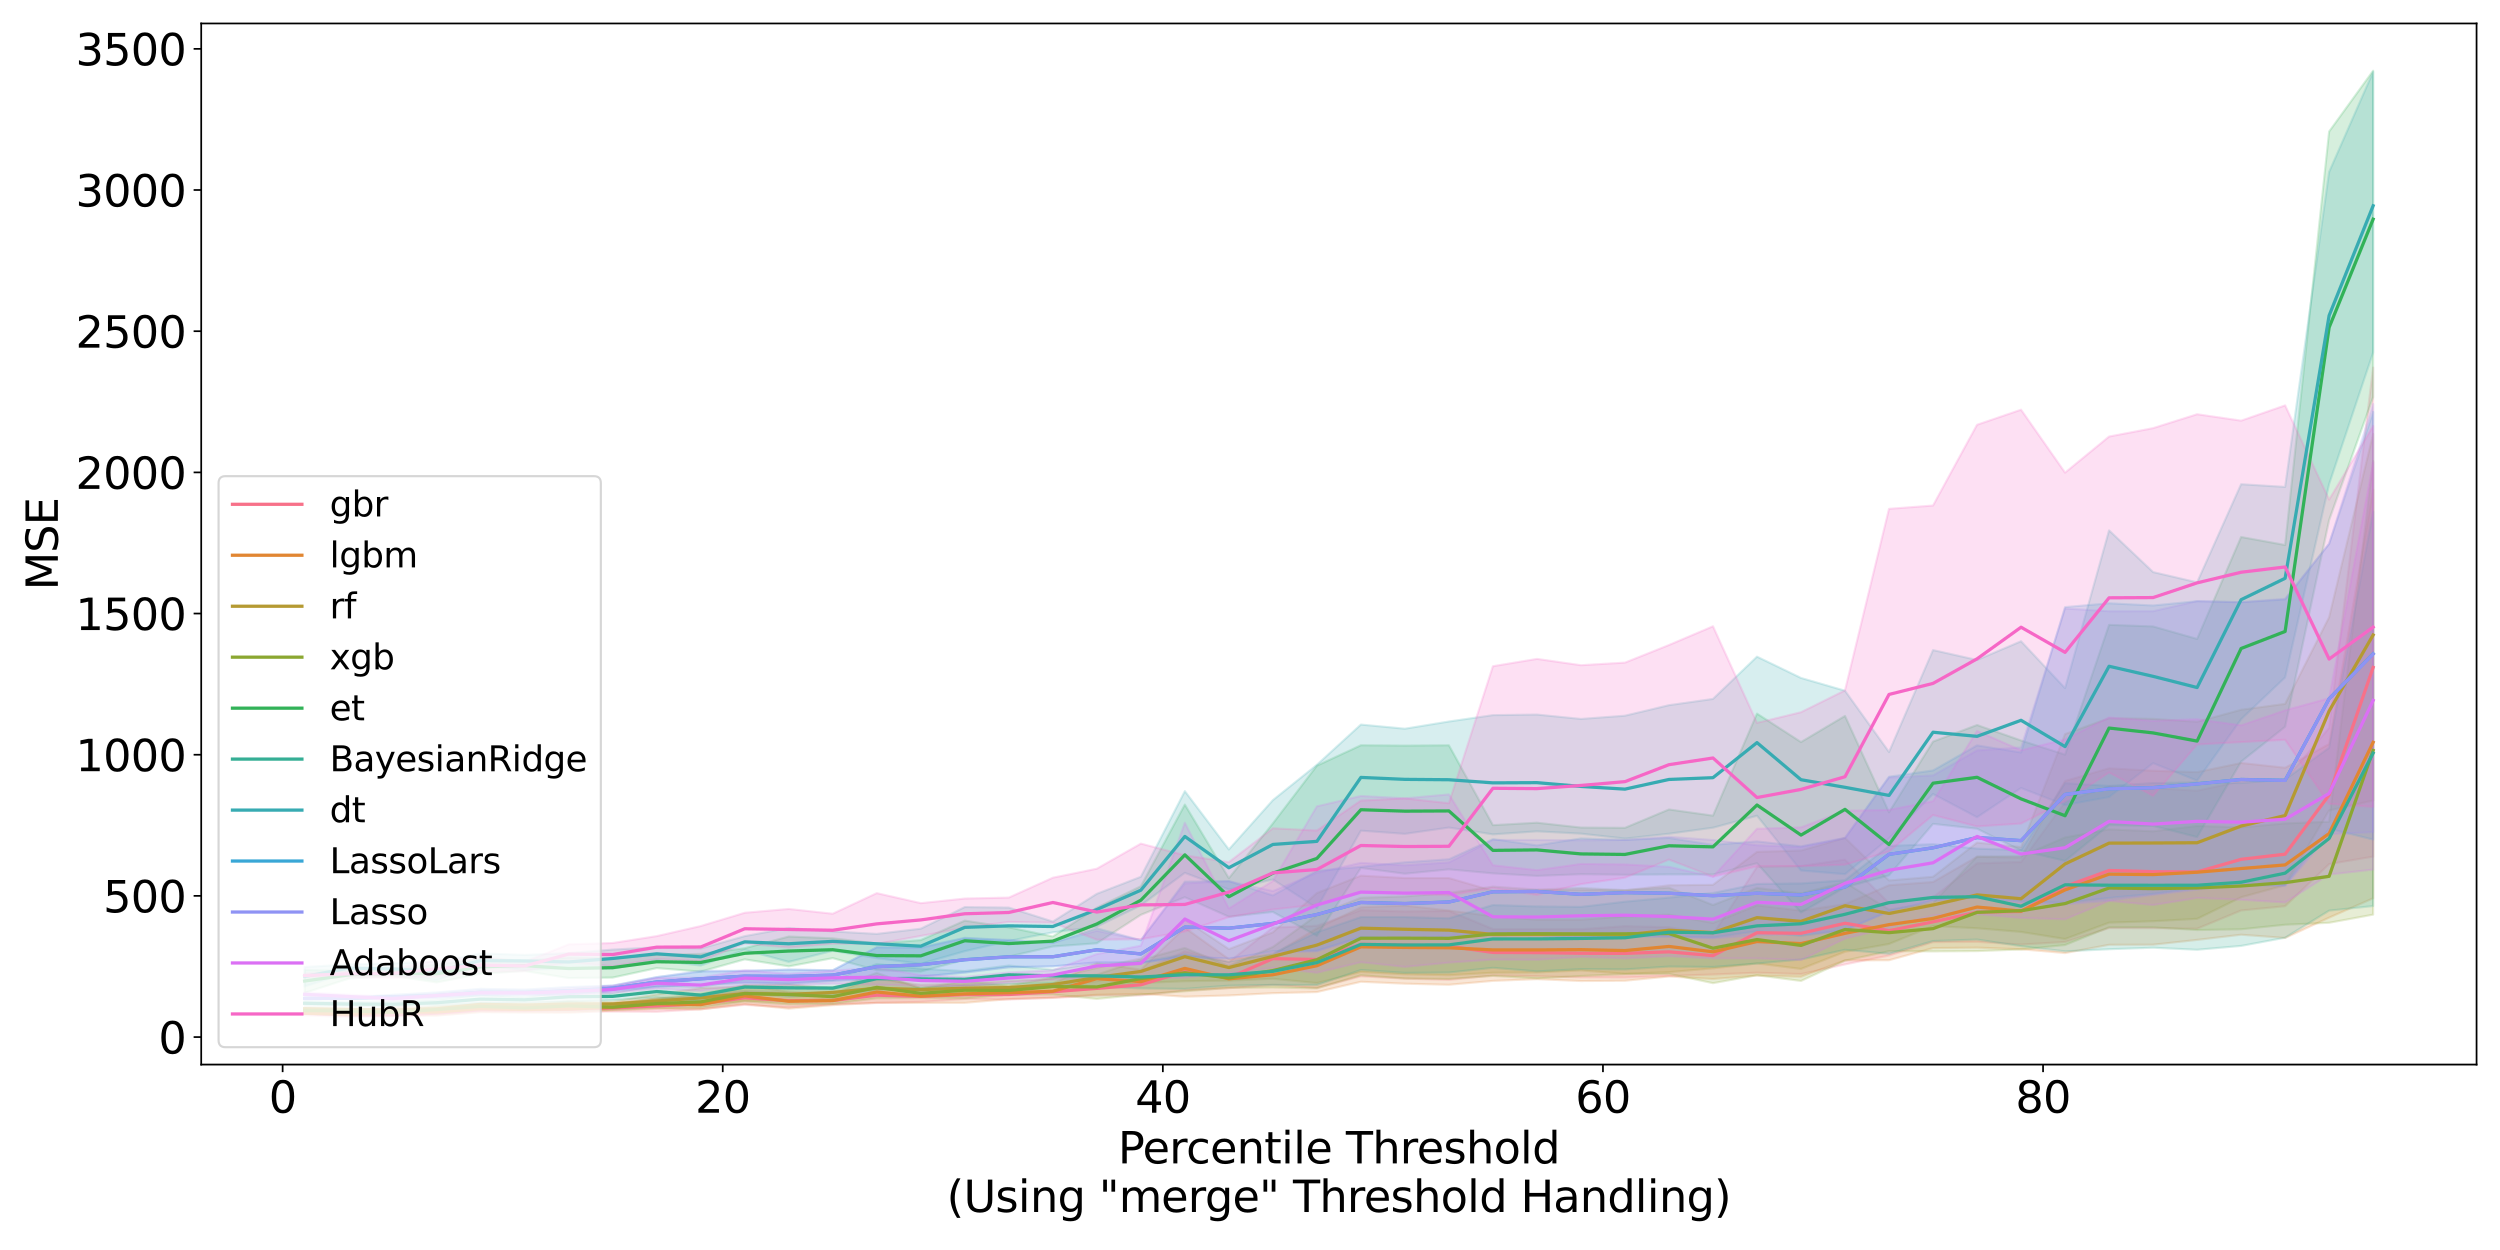 <?xml version="1.0" encoding="utf-8" standalone="no"?>
<!DOCTYPE svg PUBLIC "-//W3C//DTD SVG 1.1//EN"
  "http://www.w3.org/Graphics/SVG/1.1/DTD/svg11.dtd">
<svg xmlns:xlink="http://www.w3.org/1999/xlink" width="1152pt" height="576pt" viewBox="0 0 1152 576" xmlns="http://www.w3.org/2000/svg" version="1.1">
 <defs>
  <style type="text/css">*{stroke-linejoin: round; stroke-linecap: butt}</style>
 </defs>
 <g id="figure_1">
  <g id="patch_1">
   <path d="M 0 576 
L 1152 576 
L 1152 0 
L 0 0 
z
" style="fill: #ffffff"/>
  </g>
  <g id="axes_1">
   <g id="patch_2">
    <path d="M 92.72 490.552 
L 1141.2 490.552 
L 1141.2 10.8 
L 92.72 10.8 
z
" style="fill: #ffffff"/>
   </g>
   <g id="PolyCollection_1">
    <defs>
     <path id="m52d5aacf52" d="M 140.378 -109.676 
L 140.378 -108.162 
L 160.658 -107.255 
L 180.938 -107.74 
L 201.218 -108.052 
L 221.498 -109.733 
L 241.779 -109.574 
L 262.059 -109.679 
L 282.339 -109.895 
L 302.619 -109.771 
L 322.899 -110.938 
L 343.179 -112.966 
L 363.459 -111.781 
L 383.739 -113.216 
L 404.019 -113.824 
L 424.299 -114.338 
L 444.579 -115.616 
L 464.859 -115.466 
L 485.139 -116.161 
L 505.42 -117.251 
L 525.7 -117.303 
L 545.98 -119.624 
L 566.26 -120.628 
L 586.54 -122.209 
L 606.82 -120.756 
L 627.1 -126.109 
L 647.38 -125.028 
L 667.66 -124.456 
L 687.94 -126.516 
L 708.22 -126.169 
L 728.5 -125.62 
L 748.781 -125.556 
L 769.061 -126.288 
L 789.341 -126.945 
L 809.621 -127.774 
L 829.901 -127.139 
L 850.181 -131.607 
L 870.461 -135.704 
L 890.741 -141.853 
L 911.021 -141.988 
L 931.301 -140.754 
L 951.581 -141.948 
L 971.861 -148.325 
L 992.141 -148.295 
L 1012.422 -148.057 
L 1032.702 -156.455 
L 1052.982 -158.428 
L 1073.262 -177.835 
L 1093.542 -181.275 
L 1093.542 -406.626 
L 1093.542 -406.626 
L 1073.262 -240.627 
L 1052.982 -216.613 
L 1032.702 -215.978 
L 1012.422 -211.641 
L 992.141 -212.824 
L 971.861 -213.727 
L 951.581 -206.369 
L 931.301 -178.796 
L 911.021 -178.15 
L 890.741 -162.563 
L 870.461 -159.871 
L 850.181 -179.898 
L 829.901 -176.955 
L 809.621 -176.524 
L 789.341 -145.43 
L 769.061 -148.705 
L 748.781 -149.21 
L 728.5 -147.799 
L 708.22 -147.881 
L 687.94 -147.881 
L 667.66 -156.265 
L 647.38 -155.999 
L 627.1 -156.602 
L 606.82 -149.387 
L 586.54 -148.596 
L 566.26 -132.677 
L 545.98 -137.643 
L 525.7 -128.508 
L 505.42 -123.866 
L 485.139 -121.74 
L 464.859 -120.037 
L 444.579 -119.922 
L 424.299 -119.266 
L 404.019 -121.379 
L 383.739 -116.808 
L 363.459 -118.427 
L 343.179 -119.425 
L 322.899 -117.112 
L 302.619 -115.629 
L 282.339 -113.628 
L 262.059 -112.341 
L 241.779 -111.69 
L 221.498 -111.899 
L 201.218 -110.228 
L 180.938 -108.811 
L 160.658 -109.361 
L 140.378 -109.676 
z
" style="stroke: #f77189; stroke-opacity: 0.2"/>
    </defs>
    <g clip-path="url(#p54c76eac44)">
     <use xlink:href="#m52d5aacf52" x="0" y="576" style="fill: #f77189; fill-opacity: 0.2; stroke: #f77189; stroke-opacity: 0.2"/>
    </g>
   </g>
   <g id="PolyCollection_2">
    <defs>
     <path id="mc74e3e7e51" d="M 140.378 -109.81 
L 140.378 -108.675 
L 160.658 -108.476 
L 180.938 -108.182 
L 201.218 -108.056 
L 221.498 -109.55 
L 241.779 -109.38 
L 262.059 -109.2 
L 282.339 -110.362 
L 302.619 -111.085 
L 322.899 -110.876 
L 343.179 -113.305 
L 363.459 -111.221 
L 383.739 -112.835 
L 404.019 -113.905 
L 424.299 -113.879 
L 444.579 -113.893 
L 464.859 -115.619 
L 485.139 -116.275 
L 505.42 -117.607 
L 525.7 -118.031 
L 545.98 -116.716 
L 566.26 -117.284 
L 586.54 -118.342 
L 606.82 -118.854 
L 627.1 -123.607 
L 647.38 -122.721 
L 667.66 -122.226 
L 687.94 -124.006 
L 708.22 -124.82 
L 728.5 -123.942 
L 748.781 -124.071 
L 769.061 -126.03 
L 789.341 -124.869 
L 809.621 -126.478 
L 829.901 -125.903 
L 850.181 -133.453 
L 870.461 -133.525 
L 890.741 -139.126 
L 911.021 -139.336 
L 931.301 -138.592 
L 951.581 -136.835 
L 971.861 -140.645 
L 992.141 -140.7 
L 1012.422 -142.898 
L 1032.702 -145.285 
L 1052.982 -143.793 
L 1073.262 -153.159 
L 1093.542 -162.068 
L 1093.542 -350.406 
L 1093.542 -350.406 
L 1073.262 -233.152 
L 1052.982 -222.224 
L 1032.702 -224.409 
L 1012.422 -220.19 
L 992.141 -220.836 
L 971.861 -221.959 
L 951.581 -216.13 
L 931.301 -180.81 
L 911.021 -181.201 
L 890.741 -169.573 
L 870.461 -168.078 
L 850.181 -159.308 
L 829.901 -156.379 
L 809.621 -158.795 
L 789.341 -150.672 
L 769.061 -154.504 
L 748.781 -153.699 
L 728.5 -152.197 
L 708.22 -152.185 
L 687.94 -153.803 
L 667.66 -156.426 
L 647.38 -158.703 
L 627.1 -157.922 
L 606.82 -148.18 
L 586.54 -136.058 
L 566.26 -134.057 
L 545.98 -148.498 
L 525.7 -129.203 
L 505.42 -132.106 
L 485.139 -122.83 
L 464.859 -121.38 
L 444.579 -122.253 
L 424.299 -120.912 
L 404.019 -126.114 
L 383.739 -117.807 
L 363.459 -119.04 
L 343.179 -121.936 
L 322.899 -116.353 
L 302.619 -115.853 
L 282.339 -113.647 
L 262.059 -113.656 
L 241.779 -112.403 
L 221.498 -113.195 
L 201.218 -112 
L 180.938 -112.069 
L 160.658 -108.872 
L 140.378 -109.81 
z
" style="stroke: #e18632; stroke-opacity: 0.2"/>
    </defs>
    <g clip-path="url(#p54c76eac44)">
     <use xlink:href="#mc74e3e7e51" x="0" y="576" style="fill: #e18632; fill-opacity: 0.2; stroke: #e18632; stroke-opacity: 0.2"/>
    </g>
   </g>
   <g id="PolyCollection_3">
    <defs>
     <path id="m708270b4a2" d="M 140.378 -112.003 
L 140.378 -110.296 
L 160.658 -110.384 
L 180.938 -110.257 
L 201.218 -110.54 
L 221.498 -112.486 
L 241.779 -111.861 
L 262.059 -112.182 
L 282.339 -112.646 
L 302.619 -112.371 
L 322.899 -113.101 
L 343.179 -114.875 
L 363.459 -114.414 
L 383.739 -116.004 
L 404.019 -117.285 
L 424.299 -117.453 
L 444.579 -118.476 
L 464.859 -118.081 
L 485.139 -119.31 
L 505.42 -120.887 
L 525.7 -123.028 
L 545.98 -123.851 
L 566.26 -124.13 
L 586.54 -124.991 
L 606.82 -123.016 
L 627.1 -128.109 
L 647.38 -127.044 
L 667.66 -126.62 
L 687.94 -127.775 
L 708.22 -127.898 
L 728.5 -128.826 
L 748.781 -127.323 
L 769.061 -128.025 
L 789.341 -129.803 
L 809.621 -132.063 
L 829.901 -129.527 
L 850.181 -137.42 
L 870.461 -141.03 
L 890.741 -149.272 
L 911.021 -148.25 
L 931.301 -146.566 
L 951.581 -143.301 
L 971.861 -150.855 
L 992.141 -151.49 
L 1012.422 -152.602 
L 1032.702 -162.55 
L 1052.982 -168.091 
L 1073.262 -202.551 
L 1093.542 -207.112 
L 1093.542 -375.999 
L 1093.542 -375.999 
L 1073.262 -291.539 
L 1052.982 -251.653 
L 1032.702 -248.942 
L 1012.422 -243.396 
L 992.141 -244.747 
L 971.861 -245.028 
L 951.581 -237.765 
L 931.301 -185.684 
L 911.021 -187.714 
L 890.741 -171.997 
L 870.461 -170.279 
L 850.181 -189.887 
L 829.901 -184.064 
L 809.621 -183.456 
L 789.341 -168.264 
L 769.061 -168.049 
L 748.781 -165.737 
L 728.5 -165.949 
L 708.22 -165.836 
L 687.94 -165.525 
L 667.66 -171.383 
L 647.38 -171.396 
L 627.1 -172.507 
L 606.82 -164.469 
L 586.54 -146.394 
L 566.26 -138.639 
L 545.98 -152.16 
L 525.7 -134.367 
L 505.42 -130.043 
L 485.139 -125.031 
L 464.859 -124.006 
L 444.579 -122.802 
L 424.299 -122.231 
L 404.019 -124.95 
L 383.739 -121.094 
L 363.459 -121.349 
L 343.179 -121.402 
L 322.899 -120.647 
L 302.619 -117.758 
L 282.339 -114.415 
L 262.059 -114.497 
L 241.779 -113.757 
L 221.498 -113.85 
L 201.218 -111.703 
L 180.938 -110.9 
L 160.658 -111.335 
L 140.378 -112.003 
z
" style="stroke: #b59a32; stroke-opacity: 0.2"/>
    </defs>
    <g clip-path="url(#p54c76eac44)">
     <use xlink:href="#m708270b4a2" x="0" y="576" style="fill: #b59a32; fill-opacity: 0.2; stroke: #b59a32; stroke-opacity: 0.2"/>
    </g>
   </g>
   <g id="PolyCollection_4">
    <defs>
     <path id="ma627e8055b" d="M 140.378 -110.83 
L 140.378 -109.709 
L 160.658 -109.151 
L 180.938 -109.298 
L 201.218 -109.625 
L 221.498 -111.219 
L 241.779 -110.604 
L 262.059 -110.39 
L 282.339 -110.695 
L 302.619 -111.515 
L 322.899 -111.733 
L 343.179 -114.554 
L 363.459 -113.238 
L 383.739 -113.442 
L 404.019 -116.011 
L 424.299 -116.134 
L 444.579 -115.937 
L 464.859 -117.719 
L 485.139 -117.756 
L 505.42 -115.711 
L 525.7 -117.678 
L 545.98 -119.228 
L 566.26 -120.761 
L 586.54 -120.981 
L 606.82 -120.574 
L 627.1 -126.62 
L 647.38 -125.12 
L 667.66 -124.907 
L 687.94 -126.303 
L 708.22 -125.171 
L 728.5 -126.267 
L 748.781 -127.144 
L 769.061 -127.269 
L 789.341 -122.962 
L 809.621 -126.598 
L 829.901 -123.981 
L 850.181 -133.343 
L 870.461 -137.714 
L 890.741 -137.602 
L 911.021 -137.737 
L 931.301 -138.48 
L 951.581 -140.535 
L 971.861 -148.699 
L 992.141 -148.705 
L 1012.422 -147.437 
L 1032.702 -147.778 
L 1052.982 -149.877 
L 1073.262 -150.786 
L 1093.542 -154.538 
L 1093.542 -363.523 
L 1093.542 -363.523 
L 1073.262 -197.354 
L 1052.982 -196.567 
L 1032.702 -194.765 
L 1012.422 -195.386 
L 992.141 -192.944 
L 971.861 -193.806 
L 951.581 -190.116 
L 931.301 -181.445 
L 911.021 -181.309 
L 890.741 -159.941 
L 870.461 -156.875 
L 850.181 -169.394 
L 829.901 -164.304 
L 809.621 -166.839 
L 789.341 -158.964 
L 769.061 -166.964 
L 748.781 -165.827 
L 728.5 -166.821 
L 708.22 -166.092 
L 687.94 -167.432 
L 667.66 -164.517 
L 647.38 -162.922 
L 627.1 -162.32 
L 606.82 -154.261 
L 586.54 -139.647 
L 566.26 -130.871 
L 545.98 -139.186 
L 525.7 -133.669 
L 505.42 -126.878 
L 485.139 -125.486 
L 464.859 -121.85 
L 444.579 -123.883 
L 424.299 -120.582 
L 404.019 -127.727 
L 383.739 -120.3 
L 363.459 -122.537 
L 343.179 -121.913 
L 322.899 -118.02 
L 302.619 -115.872 
L 282.339 -113.311 
L 262.059 -114.594 
L 241.779 -112.325 
L 221.498 -113.308 
L 201.218 -112.559 
L 180.938 -109.785 
L 160.658 -111.043 
L 140.378 -110.83 
z
" style="stroke: #8ba731; stroke-opacity: 0.2"/>
    </defs>
    <g clip-path="url(#p54c76eac44)">
     <use xlink:href="#ma627e8055b" x="0" y="576" style="fill: #8ba731; fill-opacity: 0.2; stroke: #8ba731; stroke-opacity: 0.2"/>
    </g>
   </g>
   <g id="PolyCollection_5">
    <defs>
     <path id="m119794b217" d="M 140.378 -129.06 
L 140.378 -118.472 
L 160.658 -125.023 
L 180.938 -126.322 
L 201.218 -123.298 
L 221.498 -127.257 
L 241.779 -128.563 
L 262.059 -125.301 
L 282.339 -125.54 
L 302.619 -129.905 
L 322.899 -128.279 
L 343.179 -133.937 
L 363.459 -130.699 
L 383.739 -134.49 
L 404.019 -128.947 
L 424.299 -128.303 
L 444.579 -133.788 
L 464.859 -135.246 
L 485.139 -139.865 
L 505.42 -141.336 
L 525.7 -154.451 
L 545.98 -162.563 
L 566.26 -153.587 
L 586.54 -155.779 
L 606.82 -144.781 
L 627.1 -176.057 
L 647.38 -173.393 
L 667.66 -175.405 
L 687.94 -173.541 
L 708.22 -172.384 
L 728.5 -173.163 
L 748.781 -172.934 
L 769.061 -173.071 
L 789.341 -173.035 
L 809.621 -178.214 
L 829.901 -155.531 
L 850.181 -167.11 
L 870.461 -172.634 
L 890.741 -196.369 
L 911.021 -194.132 
L 931.301 -184.094 
L 951.581 -179.302 
L 971.861 -195.767 
L 992.141 -195.427 
L 1012.422 -190.287 
L 1032.702 -225.034 
L 1052.982 -241.104 
L 1073.262 -336.359 
L 1093.542 -393.015 
L 1093.542 -543.393 
L 1093.542 -543.393 
L 1073.262 -515.379 
L 1052.982 -324.859 
L 1032.702 -328.551 
L 1012.422 -281.58 
L 992.141 -287.341 
L 971.861 -288.075 
L 951.581 -228.266 
L 931.301 -234.781 
L 911.021 -241.916 
L 890.741 -234.267 
L 870.461 -201.72 
L 850.181 -246.111 
L 829.901 -234.062 
L 809.621 -247.162 
L 789.341 -200.145 
L 769.061 -203.001 
L 748.781 -194.536 
L 728.5 -194.665 
L 708.22 -196.895 
L 687.94 -195.77 
L 667.66 -232.563 
L 647.38 -232.412 
L 627.1 -232.576 
L 606.82 -223.149 
L 586.54 -196.548 
L 566.26 -171.328 
L 545.98 -205.247 
L 525.7 -167.612 
L 505.42 -157.745 
L 485.139 -144.454 
L 464.859 -148.645 
L 444.579 -151.775 
L 424.299 -142.8 
L 404.019 -141.254 
L 383.739 -143.629 
L 363.459 -144.441 
L 343.179 -139.048 
L 322.899 -136.44 
L 302.619 -136.017 
L 282.339 -134.331 
L 262.059 -134.752 
L 241.779 -133.362 
L 221.498 -134.177 
L 201.218 -131.472 
L 180.938 -129.388 
L 160.658 -128.579 
L 140.378 -129.06 
z
" style="stroke: #32b258; stroke-opacity: 0.2"/>
    </defs>
    <g clip-path="url(#p54c76eac44)">
     <use xlink:href="#m119794b217" x="0" y="576" style="fill: #32b258; fill-opacity: 0.2; stroke: #32b258; stroke-opacity: 0.2"/>
    </g>
   </g>
   <g id="PolyCollection_6">
    <defs>
     <path id="m1443a13797" d="M 140.378 -114.557 
L 140.378 -112.81 
L 160.658 -112.422 
L 180.938 -112.313 
L 201.218 -112.907 
L 221.498 -113.802 
L 241.779 -113.961 
L 262.059 -114.406 
L 282.339 -115.088 
L 302.619 -116.395 
L 322.899 -114.493 
L 343.179 -118.193 
L 363.459 -116.749 
L 383.739 -117.231 
L 404.019 -119.717 
L 424.299 -120.822 
L 444.579 -121.691 
L 464.859 -122.537 
L 485.139 -122.95 
L 505.42 -121.253 
L 525.7 -120.543 
L 545.98 -120.324 
L 566.26 -121.8 
L 586.54 -122.157 
L 606.82 -122.128 
L 627.1 -129.028 
L 647.38 -127.715 
L 667.66 -127.86 
L 687.94 -130.046 
L 708.22 -128.399 
L 728.5 -129.427 
L 748.781 -129.292 
L 769.061 -130.61 
L 789.341 -130.434 
L 809.621 -131.997 
L 829.901 -133.864 
L 850.181 -138.341 
L 870.461 -136.484 
L 890.741 -142.374 
L 911.021 -143.063 
L 931.301 -140.012 
L 951.581 -137.629 
L 971.861 -138.6 
L 992.141 -139.302 
L 1012.422 -138.353 
L 1032.702 -140.125 
L 1052.982 -143.907 
L 1073.262 -156.395 
L 1093.542 -158.488 
L 1093.542 -340.196 
L 1093.542 -340.196 
L 1073.262 -231.408 
L 1052.982 -216.85 
L 1032.702 -215.149 
L 1012.422 -215.484 
L 992.141 -215.179 
L 971.861 -213.86 
L 951.581 -215.11 
L 931.301 -184.314 
L 911.021 -184.957 
L 890.741 -187.01 
L 870.461 -186.2 
L 850.181 -170.402 
L 829.901 -168.901 
L 809.621 -168.695 
L 789.341 -164.519 
L 769.061 -162.375 
L 748.781 -160.497 
L 728.5 -158.104 
L 708.22 -158.303 
L 687.94 -158.949 
L 667.66 -152.832 
L 647.38 -153.4 
L 627.1 -153.4 
L 606.82 -146.42 
L 586.54 -136.577 
L 566.26 -132.892 
L 545.98 -136.23 
L 525.7 -132.641 
L 505.42 -132.172 
L 485.139 -129.193 
L 464.859 -131.075 
L 444.579 -128.506 
L 424.299 -129.603 
L 404.019 -131.784 
L 383.739 -124.372 
L 363.459 -125.198 
L 343.179 -124.628 
L 322.899 -121.235 
L 302.619 -121.87 
L 282.339 -118.498 
L 262.059 -119.279 
L 241.779 -116.454 
L 221.498 -117.628 
L 201.218 -115.335 
L 180.938 -114.488 
L 160.658 -114.255 
L 140.378 -114.557 
z
" style="stroke: #35ae95; stroke-opacity: 0.2"/>
    </defs>
    <g clip-path="url(#p54c76eac44)">
     <use xlink:href="#m1443a13797" x="0" y="576" style="fill: #35ae95; fill-opacity: 0.2; stroke: #35ae95; stroke-opacity: 0.2"/>
    </g>
   </g>
   <g id="PolyCollection_7">
    <defs>
     <path id="m379832a9c0" d="M 140.378 -130.42 
L 140.378 -121.439 
L 160.658 -127.992 
L 180.938 -127.252 
L 201.218 -124.34 
L 221.498 -130.957 
L 241.779 -129.125 
L 262.059 -129.679 
L 282.339 -129.631 
L 302.619 -133.492 
L 322.899 -131.065 
L 343.179 -138.259 
L 363.459 -132.766 
L 383.739 -137.873 
L 404.019 -134.476 
L 424.299 -131.901 
L 444.579 -137.699 
L 464.859 -142.41 
L 485.139 -146.362 
L 505.42 -148.999 
L 525.7 -158.786 
L 545.98 -173.784 
L 566.26 -166.117 
L 586.54 -170.738 
L 606.82 -157.582 
L 627.1 -193.225 
L 647.38 -191.756 
L 667.66 -194.657 
L 687.94 -191.518 
L 708.22 -192.922 
L 728.5 -191.861 
L 748.781 -189.584 
L 769.061 -191.823 
L 789.341 -194.593 
L 809.621 -200.095 
L 829.901 -174.877 
L 850.181 -173.177 
L 870.461 -189.658 
L 890.741 -210.133 
L 911.021 -199.414 
L 931.301 -212.891 
L 951.581 -205.031 
L 971.861 -208.699 
L 992.141 -224.359 
L 1012.422 -216.296 
L 1032.702 -244.581 
L 1052.982 -263.846 
L 1073.262 -352.944 
L 1093.542 -413.603 
L 1093.542 -542.891 
L 1093.542 -542.891 
L 1073.262 -496.772 
L 1052.982 -351.624 
L 1032.702 -352.867 
L 1012.422 -307.631 
L 992.141 -312.386 
L 971.861 -331.595 
L 951.581 -258.868 
L 931.301 -280.502 
L 911.021 -271.877 
L 890.741 -276.439 
L 870.461 -229.464 
L 850.181 -257.706 
L 829.901 -263.59 
L 809.621 -273.402 
L 789.341 -253.926 
L 769.061 -251.053 
L 748.781 -246.196 
L 728.5 -244.703 
L 708.22 -246.722 
L 687.94 -246.458 
L 667.66 -243.522 
L 647.38 -240.207 
L 627.1 -242.109 
L 606.82 -223.581 
L 586.54 -207.283 
L 566.26 -184.57 
L 545.98 -211.438 
L 525.7 -171.973 
L 505.42 -164.126 
L 485.139 -151.331 
L 464.859 -157.783 
L 444.579 -158.019 
L 424.299 -148.043 
L 404.019 -145.655 
L 383.739 -146.781 
L 363.459 -148.369 
L 343.179 -144.624 
L 322.899 -138.931 
L 302.619 -139.485 
L 282.339 -138.43 
L 262.059 -136.773 
L 241.779 -135.96 
L 221.498 -136.705 
L 201.218 -132.863 
L 180.938 -132.089 
L 160.658 -131.562 
L 140.378 -130.42 
z
" style="stroke: #37abb2; stroke-opacity: 0.2"/>
    </defs>
    <g clip-path="url(#p54c76eac44)">
     <use xlink:href="#m379832a9c0" x="0" y="576" style="fill: #37abb2; fill-opacity: 0.2; stroke: #37abb2; stroke-opacity: 0.2"/>
    </g>
   </g>
   <g id="PolyCollection_8">
    <defs>
     <path id="md52ddf023d" d="M 140.378 -116.269 
L 140.378 -115.577 
L 160.658 -115.683 
L 180.938 -115.969 
L 201.218 -116.253 
L 221.498 -117.352 
L 241.779 -117.421 
L 262.059 -117.779 
L 282.339 -119.499 
L 302.619 -121.23 
L 322.899 -122.194 
L 343.179 -123.293 
L 363.459 -122.756 
L 383.739 -123.978 
L 404.019 -124.994 
L 424.299 -125.941 
L 444.579 -127.894 
L 464.859 -130.299 
L 485.139 -130.647 
L 505.42 -132.599 
L 525.7 -132.275 
L 545.98 -135.281 
L 566.26 -134.153 
L 586.54 -137.735 
L 606.82 -137.91 
L 627.1 -144.191 
L 647.38 -143.544 
L 667.66 -144.088 
L 687.94 -145.9 
L 708.22 -145.267 
L 728.5 -143.483 
L 748.781 -144.705 
L 769.061 -144.428 
L 789.341 -144.007 
L 809.621 -146.892 
L 829.901 -144.747 
L 850.181 -147.384 
L 870.461 -156.107 
L 890.741 -160.929 
L 911.021 -162.889 
L 931.301 -160.656 
L 951.581 -159.95 
L 971.861 -162.22 
L 992.141 -164.122 
L 1012.422 -166.763 
L 1032.702 -167.861 
L 1052.982 -168.134 
L 1073.262 -194.12 
L 1093.542 -189.125 
L 1093.542 -386.166 
L 1093.542 -386.166 
L 1073.262 -325.415 
L 1052.982 -299.763 
L 1032.702 -298.493 
L 1012.422 -298.972 
L 992.141 -296.983 
L 971.861 -298.001 
L 951.581 -296.248 
L 931.301 -229.241 
L 911.021 -232.522 
L 890.741 -220.974 
L 870.461 -218.081 
L 850.181 -189.879 
L 829.901 -186.008 
L 809.621 -188.293 
L 789.341 -186.69 
L 769.061 -189.861 
L 748.781 -188.946 
L 728.5 -189.64 
L 708.22 -186.427 
L 687.94 -189.337 
L 667.66 -180.061 
L 647.38 -178.663 
L 627.1 -176.571 
L 606.82 -174.689 
L 586.54 -163.375 
L 566.26 -169.956 
L 545.98 -169.777 
L 525.7 -142.75 
L 505.42 -148.26 
L 485.139 -141.49 
L 464.859 -142.637 
L 444.579 -143.855 
L 424.299 -139.55 
L 404.019 -139.489 
L 383.739 -128.89 
L 363.459 -129.175 
L 343.179 -128.625 
L 322.899 -128.271 
L 302.619 -125.746 
L 282.339 -121.858 
L 262.059 -121.151 
L 241.779 -119.971 
L 221.498 -120.35 
L 201.218 -118.71 
L 180.938 -117.555 
L 160.658 -116.297 
L 140.378 -116.269 
z
" style="stroke: #39a7d6; stroke-opacity: 0.2"/>
    </defs>
    <g clip-path="url(#p54c76eac44)">
     <use xlink:href="#md52ddf023d" x="0" y="576" style="fill: #39a7d6; fill-opacity: 0.2; stroke: #39a7d6; stroke-opacity: 0.2"/>
    </g>
   </g>
   <g id="PolyCollection_9">
    <defs>
     <path id="m59d7a13e77" d="M 140.378 -116.287 
L 140.378 -115.591 
L 160.658 -115.678 
L 180.938 -115.971 
L 201.218 -116.25 
L 221.498 -117.451 
L 241.779 -117.394 
L 262.059 -117.682 
L 282.339 -119.312 
L 302.619 -121.348 
L 322.899 -122.278 
L 343.179 -123.014 
L 363.459 -122.807 
L 383.739 -124.192 
L 404.019 -124.992 
L 424.299 -126.04 
L 444.579 -127.816 
L 464.859 -130.294 
L 485.139 -130.751 
L 505.42 -132.459 
L 525.7 -132.266 
L 545.98 -135.03 
L 566.26 -134.393 
L 586.54 -137.006 
L 606.82 -137.604 
L 627.1 -143.9 
L 647.38 -143.404 
L 667.66 -144.941 
L 687.94 -146.496 
L 708.22 -146.431 
L 728.5 -144.328 
L 748.781 -144.549 
L 769.061 -144.413 
L 789.341 -143.638 
L 809.621 -145.087 
L 829.901 -145.513 
L 850.181 -147.392 
L 870.461 -156.128 
L 890.741 -161.169 
L 911.021 -162.486 
L 931.301 -159.863 
L 951.581 -159.262 
L 971.861 -161.021 
L 992.141 -163.661 
L 1012.422 -166.032 
L 1032.702 -168.929 
L 1052.982 -167.617 
L 1073.262 -191.638 
L 1093.542 -192.555 
L 1093.542 -389.803 
L 1093.542 -389.803 
L 1073.262 -325.458 
L 1052.982 -300.077 
L 1032.702 -298.488 
L 1012.422 -299.003 
L 992.141 -294.361 
L 971.861 -294.344 
L 951.581 -295.592 
L 931.301 -231.568 
L 911.021 -230.202 
L 890.741 -218.673 
L 870.461 -217.725 
L 850.181 -189.807 
L 829.901 -185.68 
L 809.621 -186.478 
L 789.341 -188.91 
L 769.061 -190.422 
L 748.781 -188.942 
L 728.5 -188.771 
L 708.22 -188.935 
L 687.94 -188.935 
L 667.66 -178.582 
L 647.38 -177.243 
L 627.1 -178.414 
L 606.82 -173.803 
L 586.54 -165.398 
L 566.26 -169.977 
L 545.98 -168.872 
L 525.7 -142.782 
L 505.42 -147.09 
L 485.139 -141.602 
L 464.859 -142.947 
L 444.579 -143.714 
L 424.299 -139.089 
L 404.019 -139.478 
L 383.739 -128.892 
L 363.459 -129.243 
L 343.179 -128.644 
L 322.899 -128.673 
L 302.619 -125.703 
L 282.339 -121.688 
L 262.059 -121.151 
L 241.779 -119.966 
L 221.498 -120.308 
L 201.218 -118.564 
L 180.938 -117.599 
L 160.658 -116.293 
L 140.378 -116.287 
z
" style="stroke: #8f93f4; stroke-opacity: 0.2"/>
    </defs>
    <g clip-path="url(#p54c76eac44)">
     <use xlink:href="#m59d7a13e77" x="0" y="576" style="fill: #8f93f4; fill-opacity: 0.2; stroke: #8f93f4; stroke-opacity: 0.2"/>
    </g>
   </g>
   <g id="PolyCollection_10">
    <defs>
     <path id="mb456d2cf7f" d="M 140.378 -118.754 
L 140.378 -117.007 
L 160.658 -116.248 
L 180.938 -114.947 
L 201.218 -116.307 
L 221.498 -117.806 
L 241.779 -117.747 
L 262.059 -117.428 
L 282.339 -118.515 
L 302.619 -120.39 
L 322.899 -119.408 
L 343.179 -121.971 
L 363.459 -121.935 
L 383.739 -122.754 
L 404.019 -122.25 
L 424.299 -121.769 
L 444.579 -121.669 
L 464.859 -123.248 
L 485.139 -124.483 
L 505.42 -125.465 
L 525.7 -125.203 
L 545.98 -125.526 
L 566.26 -127.527 
L 586.54 -130.036 
L 606.82 -127.766 
L 627.1 -132.591 
L 647.38 -130.467 
L 667.66 -132.425 
L 687.94 -133.844 
L 708.22 -133.743 
L 728.5 -135.053 
L 748.781 -134.361 
L 769.061 -135.388 
L 789.341 -134.37 
L 809.621 -134.364 
L 829.901 -133.627 
L 850.181 -143.486 
L 870.461 -148.445 
L 890.741 -154.235 
L 911.021 -154.749 
L 931.301 -153.013 
L 951.581 -152.367 
L 971.861 -160.897 
L 992.141 -158.96 
L 1012.422 -162.204 
L 1032.702 -161.401 
L 1052.982 -160.149 
L 1073.262 -173 
L 1093.542 -175.286 
L 1093.542 -362.895 
L 1093.542 -362.895 
L 1073.262 -254.233 
L 1052.982 -248.678 
L 1032.702 -241.759 
L 1012.422 -244.572 
L 992.141 -243.835 
L 971.861 -245.408 
L 951.581 -235.269 
L 931.301 -230.258 
L 911.021 -239.153 
L 890.741 -206.807 
L 870.461 -202.794 
L 850.181 -202.4 
L 829.901 -194.74 
L 809.621 -194.107 
L 789.341 -172.045 
L 769.061 -176.568 
L 748.781 -177.668 
L 728.5 -177.89 
L 708.22 -175.039 
L 687.94 -177.285 
L 667.66 -209.947 
L 647.38 -208.126 
L 627.1 -209.213 
L 606.82 -204.426 
L 586.54 -170.029 
L 566.26 -157.371 
L 545.98 -196.866 
L 525.7 -140.222 
L 505.42 -136.366 
L 485.139 -128.874 
L 464.859 -127.89 
L 444.579 -125.813 
L 424.299 -126.718 
L 404.019 -130.078 
L 383.739 -128.642 
L 363.459 -127.251 
L 343.179 -128.877 
L 322.899 -125.492 
L 302.619 -125.337 
L 282.339 -121.785 
L 262.059 -120.495 
L 241.779 -119.158 
L 221.498 -119.513 
L 201.218 -117.932 
L 180.938 -116.712 
L 160.658 -117.633 
L 140.378 -118.754 
z
" style="stroke: #db70f4; stroke-opacity: 0.2"/>
    </defs>
    <g clip-path="url(#p54c76eac44)">
     <use xlink:href="#mb456d2cf7f" x="0" y="576" style="fill: #db70f4; fill-opacity: 0.2; stroke: #db70f4; stroke-opacity: 0.2"/>
    </g>
   </g>
   <g id="PolyCollection_11">
    <defs>
     <path id="m7b293f532c" d="M 140.378 -127.431 
L 140.378 -125.551 
L 160.658 -125.65 
L 180.938 -125.415 
L 201.218 -125.92 
L 221.498 -128.174 
L 241.779 -128.501 
L 262.059 -132.605 
L 282.339 -130.734 
L 302.619 -134.056 
L 322.899 -133.161 
L 343.179 -141.275 
L 363.459 -139.371 
L 383.739 -141.145 
L 404.019 -141.034 
L 424.299 -144.721 
L 444.579 -148.454 
L 464.859 -151.178 
L 485.139 -150.795 
L 505.42 -142.973 
L 525.7 -143.213 
L 545.98 -146.759 
L 566.26 -153.4 
L 586.54 -156.899 
L 606.82 -159.173 
L 627.1 -164.839 
L 647.38 -164.375 
L 667.66 -163.451 
L 687.94 -166.726 
L 708.22 -163.646 
L 728.5 -168.607 
L 748.781 -171.573 
L 769.061 -179.91 
L 789.341 -172.031 
L 809.621 -176.813 
L 829.901 -176.839 
L 850.181 -177.543 
L 870.461 -183.601 
L 890.741 -200.415 
L 911.021 -195.178 
L 931.301 -196.505 
L 951.581 -206.783 
L 971.861 -220.005 
L 992.141 -209.283 
L 1012.422 -232.921 
L 1032.702 -234.052 
L 1052.982 -235.124 
L 1073.262 -205.57 
L 1093.542 -204.209 
L 1093.542 -379.689 
L 1093.542 -379.689 
L 1073.262 -345.785 
L 1052.982 -389.192 
L 1032.702 -382.151 
L 1012.422 -385.115 
L 992.141 -378.706 
L 971.861 -374.842 
L 951.581 -358.201 
L 931.301 -387.201 
L 911.021 -380.256 
L 890.741 -343.049 
L 870.461 -341.518 
L 850.181 -257.877 
L 829.901 -247.807 
L 809.621 -242.901 
L 789.341 -287.403 
L 769.061 -278.778 
L 748.781 -270.657 
L 728.5 -269.464 
L 708.22 -272.374 
L 687.94 -268.998 
L 667.66 -205.868 
L 647.38 -208.081 
L 627.1 -207.083 
L 606.82 -193.276 
L 586.54 -194.32 
L 566.26 -178.731 
L 545.98 -181.877 
L 525.7 -187.265 
L 505.42 -175.699 
L 485.139 -171.546 
L 464.859 -162.389 
L 444.579 -161.943 
L 424.299 -159.827 
L 404.019 -164.439 
L 383.739 -154.948 
L 363.459 -157.146 
L 343.179 -155.391 
L 322.899 -149.276 
L 302.619 -144.635 
L 282.339 -141.451 
L 262.059 -140.843 
L 241.779 -132.788 
L 221.498 -134.972 
L 201.218 -133.499 
L 180.938 -129.531 
L 160.658 -128.599 
L 140.378 -127.431 
z
" style="stroke: #f667c6; stroke-opacity: 0.2"/>
    </defs>
    <g clip-path="url(#p54c76eac44)">
     <use xlink:href="#m7b293f532c" x="0" y="576" style="fill: #f667c6; fill-opacity: 0.2; stroke: #f667c6; stroke-opacity: 0.2"/>
    </g>
   </g>
   <g id="matplotlib.axis_1">
    <g id="xtick_1">
     <g id="line2d_1">
      <defs>
       <path id="mcf27a7fcee" d="M 0 0 
L 0 3.5 
" style="stroke: #000000; stroke-width: 0.8"/>
      </defs>
      <g>
       <use xlink:href="#mcf27a7fcee" x="130.238" y="490.552" style="stroke: #000000; stroke-width: 0.8"/>
      </g>
     </g>
     <g id="text_1">
      <!-- 0 -->
      <g transform="translate(123.876 512.749) scale(0.2 -0.2)">
       <defs>
        <path id="DejaVuSans-30" d="M 2034 4250 
Q 1547 4250 1301 3770 
Q 1056 3291 1056 2328 
Q 1056 1369 1301 889 
Q 1547 409 2034 409 
Q 2525 409 2770 889 
Q 3016 1369 3016 2328 
Q 3016 3291 2770 3770 
Q 2525 4250 2034 4250 
z
M 2034 4750 
Q 2819 4750 3233 4129 
Q 3647 3509 3647 2328 
Q 3647 1150 3233 529 
Q 2819 -91 2034 -91 
Q 1250 -91 836 529 
Q 422 1150 422 2328 
Q 422 3509 836 4129 
Q 1250 4750 2034 4750 
z
" transform="scale(0.016)"/>
       </defs>
       <use xlink:href="#DejaVuSans-30"/>
      </g>
     </g>
    </g>
    <g id="xtick_2">
     <g id="line2d_2">
      <g>
       <use xlink:href="#mcf27a7fcee" x="333.039" y="490.552" style="stroke: #000000; stroke-width: 0.8"/>
      </g>
     </g>
     <g id="text_2">
      <!-- 20 -->
      <g transform="translate(320.314 512.749) scale(0.2 -0.2)">
       <defs>
        <path id="DejaVuSans-32" d="M 1228 531 
L 3431 531 
L 3431 0 
L 469 0 
L 469 531 
Q 828 903 1448 1529 
Q 2069 2156 2228 2338 
Q 2531 2678 2651 2914 
Q 2772 3150 2772 3378 
Q 2772 3750 2511 3984 
Q 2250 4219 1831 4219 
Q 1534 4219 1204 4116 
Q 875 4013 500 3803 
L 500 4441 
Q 881 4594 1212 4672 
Q 1544 4750 1819 4750 
Q 2544 4750 2975 4387 
Q 3406 4025 3406 3419 
Q 3406 3131 3298 2873 
Q 3191 2616 2906 2266 
Q 2828 2175 2409 1742 
Q 1991 1309 1228 531 
z
" transform="scale(0.016)"/>
       </defs>
       <use xlink:href="#DejaVuSans-32"/>
       <use xlink:href="#DejaVuSans-30" x="63.623"/>
      </g>
     </g>
    </g>
    <g id="xtick_3">
     <g id="line2d_3">
      <g>
       <use xlink:href="#mcf27a7fcee" x="535.84" y="490.552" style="stroke: #000000; stroke-width: 0.8"/>
      </g>
     </g>
     <g id="text_3">
      <!-- 40 -->
      <g transform="translate(523.115 512.749) scale(0.2 -0.2)">
       <defs>
        <path id="DejaVuSans-34" d="M 2419 4116 
L 825 1625 
L 2419 1625 
L 2419 4116 
z
M 2253 4666 
L 3047 4666 
L 3047 1625 
L 3713 1625 
L 3713 1100 
L 3047 1100 
L 3047 0 
L 2419 0 
L 2419 1100 
L 313 1100 
L 313 1709 
L 2253 4666 
z
" transform="scale(0.016)"/>
       </defs>
       <use xlink:href="#DejaVuSans-34"/>
       <use xlink:href="#DejaVuSans-30" x="63.623"/>
      </g>
     </g>
    </g>
    <g id="xtick_4">
     <g id="line2d_4">
      <g>
       <use xlink:href="#mcf27a7fcee" x="738.64" y="490.552" style="stroke: #000000; stroke-width: 0.8"/>
      </g>
     </g>
     <g id="text_4">
      <!-- 60 -->
      <g transform="translate(725.915 512.749) scale(0.2 -0.2)">
       <defs>
        <path id="DejaVuSans-36" d="M 2113 2584 
Q 1688 2584 1439 2293 
Q 1191 2003 1191 1497 
Q 1191 994 1439 701 
Q 1688 409 2113 409 
Q 2538 409 2786 701 
Q 3034 994 3034 1497 
Q 3034 2003 2786 2293 
Q 2538 2584 2113 2584 
z
M 3366 4563 
L 3366 3988 
Q 3128 4100 2886 4159 
Q 2644 4219 2406 4219 
Q 1781 4219 1451 3797 
Q 1122 3375 1075 2522 
Q 1259 2794 1537 2939 
Q 1816 3084 2150 3084 
Q 2853 3084 3261 2657 
Q 3669 2231 3669 1497 
Q 3669 778 3244 343 
Q 2819 -91 2113 -91 
Q 1303 -91 875 529 
Q 447 1150 447 2328 
Q 447 3434 972 4092 
Q 1497 4750 2381 4750 
Q 2619 4750 2861 4703 
Q 3103 4656 3366 4563 
z
" transform="scale(0.016)"/>
       </defs>
       <use xlink:href="#DejaVuSans-36"/>
       <use xlink:href="#DejaVuSans-30" x="63.623"/>
      </g>
     </g>
    </g>
    <g id="xtick_5">
     <g id="line2d_5">
      <g>
       <use xlink:href="#mcf27a7fcee" x="941.441" y="490.552" style="stroke: #000000; stroke-width: 0.8"/>
      </g>
     </g>
     <g id="text_5">
      <!-- 80 -->
      <g transform="translate(928.716 512.749) scale(0.2 -0.2)">
       <defs>
        <path id="DejaVuSans-38" d="M 2034 2216 
Q 1584 2216 1326 1975 
Q 1069 1734 1069 1313 
Q 1069 891 1326 650 
Q 1584 409 2034 409 
Q 2484 409 2743 651 
Q 3003 894 3003 1313 
Q 3003 1734 2745 1975 
Q 2488 2216 2034 2216 
z
M 1403 2484 
Q 997 2584 770 2862 
Q 544 3141 544 3541 
Q 544 4100 942 4425 
Q 1341 4750 2034 4750 
Q 2731 4750 3128 4425 
Q 3525 4100 3525 3541 
Q 3525 3141 3298 2862 
Q 3072 2584 2669 2484 
Q 3125 2378 3379 2068 
Q 3634 1759 3634 1313 
Q 3634 634 3220 271 
Q 2806 -91 2034 -91 
Q 1263 -91 848 271 
Q 434 634 434 1313 
Q 434 1759 690 2068 
Q 947 2378 1403 2484 
z
M 1172 3481 
Q 1172 3119 1398 2916 
Q 1625 2713 2034 2713 
Q 2441 2713 2670 2916 
Q 2900 3119 2900 3481 
Q 2900 3844 2670 4047 
Q 2441 4250 2034 4250 
Q 1625 4250 1398 4047 
Q 1172 3844 1172 3481 
z
" transform="scale(0.016)"/>
       </defs>
       <use xlink:href="#DejaVuSans-38"/>
       <use xlink:href="#DejaVuSans-30" x="63.623"/>
      </g>
     </g>
    </g>
    <g id="text_6">
     <!-- Percentile Threshold -->
     <g transform="translate(515.18 536.105) scale(0.2 -0.2)">
      <defs>
       <path id="DejaVuSans-50" d="M 1259 4147 
L 1259 2394 
L 2053 2394 
Q 2494 2394 2734 2622 
Q 2975 2850 2975 3272 
Q 2975 3691 2734 3919 
Q 2494 4147 2053 4147 
L 1259 4147 
z
M 628 4666 
L 2053 4666 
Q 2838 4666 3239 4311 
Q 3641 3956 3641 3272 
Q 3641 2581 3239 2228 
Q 2838 1875 2053 1875 
L 1259 1875 
L 1259 0 
L 628 0 
L 628 4666 
z
" transform="scale(0.016)"/>
       <path id="DejaVuSans-65" d="M 3597 1894 
L 3597 1613 
L 953 1613 
Q 991 1019 1311 708 
Q 1631 397 2203 397 
Q 2534 397 2845 478 
Q 3156 559 3463 722 
L 3463 178 
Q 3153 47 2828 -22 
Q 2503 -91 2169 -91 
Q 1331 -91 842 396 
Q 353 884 353 1716 
Q 353 2575 817 3079 
Q 1281 3584 2069 3584 
Q 2775 3584 3186 3129 
Q 3597 2675 3597 1894 
z
M 3022 2063 
Q 3016 2534 2758 2815 
Q 2500 3097 2075 3097 
Q 1594 3097 1305 2825 
Q 1016 2553 972 2059 
L 3022 2063 
z
" transform="scale(0.016)"/>
       <path id="DejaVuSans-72" d="M 2631 2963 
Q 2534 3019 2420 3045 
Q 2306 3072 2169 3072 
Q 1681 3072 1420 2755 
Q 1159 2438 1159 1844 
L 1159 0 
L 581 0 
L 581 3500 
L 1159 3500 
L 1159 2956 
Q 1341 3275 1631 3429 
Q 1922 3584 2338 3584 
Q 2397 3584 2469 3576 
Q 2541 3569 2628 3553 
L 2631 2963 
z
" transform="scale(0.016)"/>
       <path id="DejaVuSans-63" d="M 3122 3366 
L 3122 2828 
Q 2878 2963 2633 3030 
Q 2388 3097 2138 3097 
Q 1578 3097 1268 2742 
Q 959 2388 959 1747 
Q 959 1106 1268 751 
Q 1578 397 2138 397 
Q 2388 397 2633 464 
Q 2878 531 3122 666 
L 3122 134 
Q 2881 22 2623 -34 
Q 2366 -91 2075 -91 
Q 1284 -91 818 406 
Q 353 903 353 1747 
Q 353 2603 823 3093 
Q 1294 3584 2113 3584 
Q 2378 3584 2631 3529 
Q 2884 3475 3122 3366 
z
" transform="scale(0.016)"/>
       <path id="DejaVuSans-6e" d="M 3513 2113 
L 3513 0 
L 2938 0 
L 2938 2094 
Q 2938 2591 2744 2837 
Q 2550 3084 2163 3084 
Q 1697 3084 1428 2787 
Q 1159 2491 1159 1978 
L 1159 0 
L 581 0 
L 581 3500 
L 1159 3500 
L 1159 2956 
Q 1366 3272 1645 3428 
Q 1925 3584 2291 3584 
Q 2894 3584 3203 3211 
Q 3513 2838 3513 2113 
z
" transform="scale(0.016)"/>
       <path id="DejaVuSans-74" d="M 1172 4494 
L 1172 3500 
L 2356 3500 
L 2356 3053 
L 1172 3053 
L 1172 1153 
Q 1172 725 1289 603 
Q 1406 481 1766 481 
L 2356 481 
L 2356 0 
L 1766 0 
Q 1100 0 847 248 
Q 594 497 594 1153 
L 594 3053 
L 172 3053 
L 172 3500 
L 594 3500 
L 594 4494 
L 1172 4494 
z
" transform="scale(0.016)"/>
       <path id="DejaVuSans-69" d="M 603 3500 
L 1178 3500 
L 1178 0 
L 603 0 
L 603 3500 
z
M 603 4863 
L 1178 4863 
L 1178 4134 
L 603 4134 
L 603 4863 
z
" transform="scale(0.016)"/>
       <path id="DejaVuSans-6c" d="M 603 4863 
L 1178 4863 
L 1178 0 
L 603 0 
L 603 4863 
z
" transform="scale(0.016)"/>
       <path id="DejaVuSans-20" transform="scale(0.016)"/>
       <path id="DejaVuSans-54" d="M -19 4666 
L 3928 4666 
L 3928 4134 
L 2272 4134 
L 2272 0 
L 1638 0 
L 1638 4134 
L -19 4134 
L -19 4666 
z
" transform="scale(0.016)"/>
       <path id="DejaVuSans-68" d="M 3513 2113 
L 3513 0 
L 2938 0 
L 2938 2094 
Q 2938 2591 2744 2837 
Q 2550 3084 2163 3084 
Q 1697 3084 1428 2787 
Q 1159 2491 1159 1978 
L 1159 0 
L 581 0 
L 581 4863 
L 1159 4863 
L 1159 2956 
Q 1366 3272 1645 3428 
Q 1925 3584 2291 3584 
Q 2894 3584 3203 3211 
Q 3513 2838 3513 2113 
z
" transform="scale(0.016)"/>
       <path id="DejaVuSans-73" d="M 2834 3397 
L 2834 2853 
Q 2591 2978 2328 3040 
Q 2066 3103 1784 3103 
Q 1356 3103 1142 2972 
Q 928 2841 928 2578 
Q 928 2378 1081 2264 
Q 1234 2150 1697 2047 
L 1894 2003 
Q 2506 1872 2764 1633 
Q 3022 1394 3022 966 
Q 3022 478 2636 193 
Q 2250 -91 1575 -91 
Q 1294 -91 989 -36 
Q 684 19 347 128 
L 347 722 
Q 666 556 975 473 
Q 1284 391 1588 391 
Q 1994 391 2212 530 
Q 2431 669 2431 922 
Q 2431 1156 2273 1281 
Q 2116 1406 1581 1522 
L 1381 1569 
Q 847 1681 609 1914 
Q 372 2147 372 2553 
Q 372 3047 722 3315 
Q 1072 3584 1716 3584 
Q 2034 3584 2315 3537 
Q 2597 3491 2834 3397 
z
" transform="scale(0.016)"/>
       <path id="DejaVuSans-6f" d="M 1959 3097 
Q 1497 3097 1228 2736 
Q 959 2375 959 1747 
Q 959 1119 1226 758 
Q 1494 397 1959 397 
Q 2419 397 2687 759 
Q 2956 1122 2956 1747 
Q 2956 2369 2687 2733 
Q 2419 3097 1959 3097 
z
M 1959 3584 
Q 2709 3584 3137 3096 
Q 3566 2609 3566 1747 
Q 3566 888 3137 398 
Q 2709 -91 1959 -91 
Q 1206 -91 779 398 
Q 353 888 353 1747 
Q 353 2609 779 3096 
Q 1206 3584 1959 3584 
z
" transform="scale(0.016)"/>
       <path id="DejaVuSans-64" d="M 2906 2969 
L 2906 4863 
L 3481 4863 
L 3481 0 
L 2906 0 
L 2906 525 
Q 2725 213 2448 61 
Q 2172 -91 1784 -91 
Q 1150 -91 751 415 
Q 353 922 353 1747 
Q 353 2572 751 3078 
Q 1150 3584 1784 3584 
Q 2172 3584 2448 3432 
Q 2725 3281 2906 2969 
z
M 947 1747 
Q 947 1113 1208 752 
Q 1469 391 1925 391 
Q 2381 391 2643 752 
Q 2906 1113 2906 1747 
Q 2906 2381 2643 2742 
Q 2381 3103 1925 3103 
Q 1469 3103 1208 2742 
Q 947 2381 947 1747 
z
" transform="scale(0.016)"/>
      </defs>
      <use xlink:href="#DejaVuSans-50"/>
      <use xlink:href="#DejaVuSans-65" x="56.678"/>
      <use xlink:href="#DejaVuSans-72" x="118.201"/>
      <use xlink:href="#DejaVuSans-63" x="157.064"/>
      <use xlink:href="#DejaVuSans-65" x="212.045"/>
      <use xlink:href="#DejaVuSans-6e" x="273.568"/>
      <use xlink:href="#DejaVuSans-74" x="336.947"/>
      <use xlink:href="#DejaVuSans-69" x="376.156"/>
      <use xlink:href="#DejaVuSans-6c" x="403.939"/>
      <use xlink:href="#DejaVuSans-65" x="431.723"/>
      <use xlink:href="#DejaVuSans-20" x="493.246"/>
      <use xlink:href="#DejaVuSans-54" x="525.033"/>
      <use xlink:href="#DejaVuSans-68" x="586.117"/>
      <use xlink:href="#DejaVuSans-72" x="649.496"/>
      <use xlink:href="#DejaVuSans-65" x="688.359"/>
      <use xlink:href="#DejaVuSans-73" x="749.883"/>
      <use xlink:href="#DejaVuSans-68" x="801.982"/>
      <use xlink:href="#DejaVuSans-6f" x="865.361"/>
      <use xlink:href="#DejaVuSans-6c" x="926.543"/>
      <use xlink:href="#DejaVuSans-64" x="954.326"/>
     </g>
     <!-- (Using "merge" Threshold Handling) -->
     <g transform="translate(436.246 558.501) scale(0.2 -0.2)">
      <defs>
       <path id="DejaVuSans-28" d="M 1984 4856 
Q 1566 4138 1362 3434 
Q 1159 2731 1159 2009 
Q 1159 1288 1364 580 
Q 1569 -128 1984 -844 
L 1484 -844 
Q 1016 -109 783 600 
Q 550 1309 550 2009 
Q 550 2706 781 3412 
Q 1013 4119 1484 4856 
L 1984 4856 
z
" transform="scale(0.016)"/>
       <path id="DejaVuSans-55" d="M 556 4666 
L 1191 4666 
L 1191 1831 
Q 1191 1081 1462 751 
Q 1734 422 2344 422 
Q 2950 422 3222 751 
Q 3494 1081 3494 1831 
L 3494 4666 
L 4128 4666 
L 4128 1753 
Q 4128 841 3676 375 
Q 3225 -91 2344 -91 
Q 1459 -91 1007 375 
Q 556 841 556 1753 
L 556 4666 
z
" transform="scale(0.016)"/>
       <path id="DejaVuSans-67" d="M 2906 1791 
Q 2906 2416 2648 2759 
Q 2391 3103 1925 3103 
Q 1463 3103 1205 2759 
Q 947 2416 947 1791 
Q 947 1169 1205 825 
Q 1463 481 1925 481 
Q 2391 481 2648 825 
Q 2906 1169 2906 1791 
z
M 3481 434 
Q 3481 -459 3084 -895 
Q 2688 -1331 1869 -1331 
Q 1566 -1331 1297 -1286 
Q 1028 -1241 775 -1147 
L 775 -588 
Q 1028 -725 1275 -790 
Q 1522 -856 1778 -856 
Q 2344 -856 2625 -561 
Q 2906 -266 2906 331 
L 2906 616 
Q 2728 306 2450 153 
Q 2172 0 1784 0 
Q 1141 0 747 490 
Q 353 981 353 1791 
Q 353 2603 747 3093 
Q 1141 3584 1784 3584 
Q 2172 3584 2450 3431 
Q 2728 3278 2906 2969 
L 2906 3500 
L 3481 3500 
L 3481 434 
z
" transform="scale(0.016)"/>
       <path id="DejaVuSans-22" d="M 1147 4666 
L 1147 2931 
L 616 2931 
L 616 4666 
L 1147 4666 
z
M 2328 4666 
L 2328 2931 
L 1797 2931 
L 1797 4666 
L 2328 4666 
z
" transform="scale(0.016)"/>
       <path id="DejaVuSans-6d" d="M 3328 2828 
Q 3544 3216 3844 3400 
Q 4144 3584 4550 3584 
Q 5097 3584 5394 3201 
Q 5691 2819 5691 2113 
L 5691 0 
L 5113 0 
L 5113 2094 
Q 5113 2597 4934 2840 
Q 4756 3084 4391 3084 
Q 3944 3084 3684 2787 
Q 3425 2491 3425 1978 
L 3425 0 
L 2847 0 
L 2847 2094 
Q 2847 2600 2669 2842 
Q 2491 3084 2119 3084 
Q 1678 3084 1418 2786 
Q 1159 2488 1159 1978 
L 1159 0 
L 581 0 
L 581 3500 
L 1159 3500 
L 1159 2956 
Q 1356 3278 1631 3431 
Q 1906 3584 2284 3584 
Q 2666 3584 2933 3390 
Q 3200 3197 3328 2828 
z
" transform="scale(0.016)"/>
       <path id="DejaVuSans-48" d="M 628 4666 
L 1259 4666 
L 1259 2753 
L 3553 2753 
L 3553 4666 
L 4184 4666 
L 4184 0 
L 3553 0 
L 3553 2222 
L 1259 2222 
L 1259 0 
L 628 0 
L 628 4666 
z
" transform="scale(0.016)"/>
       <path id="DejaVuSans-61" d="M 2194 1759 
Q 1497 1759 1228 1600 
Q 959 1441 959 1056 
Q 959 750 1161 570 
Q 1363 391 1709 391 
Q 2188 391 2477 730 
Q 2766 1069 2766 1631 
L 2766 1759 
L 2194 1759 
z
M 3341 1997 
L 3341 0 
L 2766 0 
L 2766 531 
Q 2569 213 2275 61 
Q 1981 -91 1556 -91 
Q 1019 -91 701 211 
Q 384 513 384 1019 
Q 384 1609 779 1909 
Q 1175 2209 1959 2209 
L 2766 2209 
L 2766 2266 
Q 2766 2663 2505 2880 
Q 2244 3097 1772 3097 
Q 1472 3097 1187 3025 
Q 903 2953 641 2809 
L 641 3341 
Q 956 3463 1253 3523 
Q 1550 3584 1831 3584 
Q 2591 3584 2966 3190 
Q 3341 2797 3341 1997 
z
" transform="scale(0.016)"/>
       <path id="DejaVuSans-29" d="M 513 4856 
L 1013 4856 
Q 1481 4119 1714 3412 
Q 1947 2706 1947 2009 
Q 1947 1309 1714 600 
Q 1481 -109 1013 -844 
L 513 -844 
Q 928 -128 1133 580 
Q 1338 1288 1338 2009 
Q 1338 2731 1133 3434 
Q 928 4138 513 4856 
z
" transform="scale(0.016)"/>
      </defs>
      <use xlink:href="#DejaVuSans-28"/>
      <use xlink:href="#DejaVuSans-55" x="39.014"/>
      <use xlink:href="#DejaVuSans-73" x="112.207"/>
      <use xlink:href="#DejaVuSans-69" x="164.307"/>
      <use xlink:href="#DejaVuSans-6e" x="192.09"/>
      <use xlink:href="#DejaVuSans-67" x="255.469"/>
      <use xlink:href="#DejaVuSans-20" x="318.945"/>
      <use xlink:href="#DejaVuSans-22" x="350.732"/>
      <use xlink:href="#DejaVuSans-6d" x="396.729"/>
      <use xlink:href="#DejaVuSans-65" x="494.141"/>
      <use xlink:href="#DejaVuSans-72" x="555.664"/>
      <use xlink:href="#DejaVuSans-67" x="595.027"/>
      <use xlink:href="#DejaVuSans-65" x="658.504"/>
      <use xlink:href="#DejaVuSans-22" x="720.027"/>
      <use xlink:href="#DejaVuSans-20" x="766.023"/>
      <use xlink:href="#DejaVuSans-54" x="797.811"/>
      <use xlink:href="#DejaVuSans-68" x="858.895"/>
      <use xlink:href="#DejaVuSans-72" x="922.273"/>
      <use xlink:href="#DejaVuSans-65" x="961.137"/>
      <use xlink:href="#DejaVuSans-73" x="1022.66"/>
      <use xlink:href="#DejaVuSans-68" x="1074.76"/>
      <use xlink:href="#DejaVuSans-6f" x="1138.139"/>
      <use xlink:href="#DejaVuSans-6c" x="1199.32"/>
      <use xlink:href="#DejaVuSans-64" x="1227.104"/>
      <use xlink:href="#DejaVuSans-20" x="1290.58"/>
      <use xlink:href="#DejaVuSans-48" x="1322.367"/>
      <use xlink:href="#DejaVuSans-61" x="1397.562"/>
      <use xlink:href="#DejaVuSans-6e" x="1458.842"/>
      <use xlink:href="#DejaVuSans-64" x="1522.221"/>
      <use xlink:href="#DejaVuSans-6c" x="1585.697"/>
      <use xlink:href="#DejaVuSans-69" x="1613.48"/>
      <use xlink:href="#DejaVuSans-6e" x="1641.264"/>
      <use xlink:href="#DejaVuSans-67" x="1704.643"/>
      <use xlink:href="#DejaVuSans-29" x="1768.119"/>
     </g>
    </g>
   </g>
   <g id="matplotlib.axis_2">
    <g id="ytick_1">
     <g id="line2d_6">
      <defs>
       <path id="m8a5d8708c7" d="M 0 0 
L -3.5 0 
" style="stroke: #000000; stroke-width: 0.8"/>
      </defs>
      <g>
       <use xlink:href="#m8a5d8708c7" x="92.72" y="477.879" style="stroke: #000000; stroke-width: 0.8"/>
      </g>
     </g>
     <g id="text_7">
      <!-- 0 -->
      <g transform="translate(72.995 485.478) scale(0.2 -0.2)">
       <use xlink:href="#DejaVuSans-30"/>
      </g>
     </g>
    </g>
    <g id="ytick_2">
     <g id="line2d_7">
      <g>
       <use xlink:href="#m8a5d8708c7" x="92.72" y="412.827" style="stroke: #000000; stroke-width: 0.8"/>
      </g>
     </g>
     <g id="text_8">
      <!-- 500 -->
      <g transform="translate(47.545 420.426) scale(0.2 -0.2)">
       <defs>
        <path id="DejaVuSans-35" d="M 691 4666 
L 3169 4666 
L 3169 4134 
L 1269 4134 
L 1269 2991 
Q 1406 3038 1543 3061 
Q 1681 3084 1819 3084 
Q 2600 3084 3056 2656 
Q 3513 2228 3513 1497 
Q 3513 744 3044 326 
Q 2575 -91 1722 -91 
Q 1428 -91 1123 -41 
Q 819 9 494 109 
L 494 744 
Q 775 591 1075 516 
Q 1375 441 1709 441 
Q 2250 441 2565 725 
Q 2881 1009 2881 1497 
Q 2881 1984 2565 2268 
Q 2250 2553 1709 2553 
Q 1456 2553 1204 2497 
Q 953 2441 691 2322 
L 691 4666 
z
" transform="scale(0.016)"/>
       </defs>
       <use xlink:href="#DejaVuSans-35"/>
       <use xlink:href="#DejaVuSans-30" x="63.623"/>
       <use xlink:href="#DejaVuSans-30" x="127.246"/>
      </g>
     </g>
    </g>
    <g id="ytick_3">
     <g id="line2d_8">
      <g>
       <use xlink:href="#m8a5d8708c7" x="92.72" y="347.775" style="stroke: #000000; stroke-width: 0.8"/>
      </g>
     </g>
     <g id="text_9">
      <!-- 1000 -->
      <g transform="translate(34.82 355.373) scale(0.2 -0.2)">
       <defs>
        <path id="DejaVuSans-31" d="M 794 531 
L 1825 531 
L 1825 4091 
L 703 3866 
L 703 4441 
L 1819 4666 
L 2450 4666 
L 2450 531 
L 3481 531 
L 3481 0 
L 794 0 
L 794 531 
z
" transform="scale(0.016)"/>
       </defs>
       <use xlink:href="#DejaVuSans-31"/>
       <use xlink:href="#DejaVuSans-30" x="63.623"/>
       <use xlink:href="#DejaVuSans-30" x="127.246"/>
       <use xlink:href="#DejaVuSans-30" x="190.869"/>
      </g>
     </g>
    </g>
    <g id="ytick_4">
     <g id="line2d_9">
      <g>
       <use xlink:href="#m8a5d8708c7" x="92.72" y="282.722" style="stroke: #000000; stroke-width: 0.8"/>
      </g>
     </g>
     <g id="text_10">
      <!-- 1500 -->
      <g transform="translate(34.82 290.321) scale(0.2 -0.2)">
       <use xlink:href="#DejaVuSans-31"/>
       <use xlink:href="#DejaVuSans-35" x="63.623"/>
       <use xlink:href="#DejaVuSans-30" x="127.246"/>
       <use xlink:href="#DejaVuSans-30" x="190.869"/>
      </g>
     </g>
    </g>
    <g id="ytick_5">
     <g id="line2d_10">
      <g>
       <use xlink:href="#m8a5d8708c7" x="92.72" y="217.67" style="stroke: #000000; stroke-width: 0.8"/>
      </g>
     </g>
     <g id="text_11">
      <!-- 2000 -->
      <g transform="translate(34.82 225.268) scale(0.2 -0.2)">
       <use xlink:href="#DejaVuSans-32"/>
       <use xlink:href="#DejaVuSans-30" x="63.623"/>
       <use xlink:href="#DejaVuSans-30" x="127.246"/>
       <use xlink:href="#DejaVuSans-30" x="190.869"/>
      </g>
     </g>
    </g>
    <g id="ytick_6">
     <g id="line2d_11">
      <g>
       <use xlink:href="#m8a5d8708c7" x="92.72" y="152.618" style="stroke: #000000; stroke-width: 0.8"/>
      </g>
     </g>
     <g id="text_12">
      <!-- 2500 -->
      <g transform="translate(34.82 160.216) scale(0.2 -0.2)">
       <use xlink:href="#DejaVuSans-32"/>
       <use xlink:href="#DejaVuSans-35" x="63.623"/>
       <use xlink:href="#DejaVuSans-30" x="127.246"/>
       <use xlink:href="#DejaVuSans-30" x="190.869"/>
      </g>
     </g>
    </g>
    <g id="ytick_7">
     <g id="line2d_12">
      <g>
       <use xlink:href="#m8a5d8708c7" x="92.72" y="87.565" style="stroke: #000000; stroke-width: 0.8"/>
      </g>
     </g>
     <g id="text_13">
      <!-- 3000 -->
      <g transform="translate(34.82 95.164) scale(0.2 -0.2)">
       <defs>
        <path id="DejaVuSans-33" d="M 2597 2516 
Q 3050 2419 3304 2112 
Q 3559 1806 3559 1356 
Q 3559 666 3084 287 
Q 2609 -91 1734 -91 
Q 1441 -91 1130 -33 
Q 819 25 488 141 
L 488 750 
Q 750 597 1062 519 
Q 1375 441 1716 441 
Q 2309 441 2620 675 
Q 2931 909 2931 1356 
Q 2931 1769 2642 2001 
Q 2353 2234 1838 2234 
L 1294 2234 
L 1294 2753 
L 1863 2753 
Q 2328 2753 2575 2939 
Q 2822 3125 2822 3475 
Q 2822 3834 2567 4026 
Q 2313 4219 1838 4219 
Q 1578 4219 1281 4162 
Q 984 4106 628 3988 
L 628 4550 
Q 988 4650 1302 4700 
Q 1616 4750 1894 4750 
Q 2613 4750 3031 4423 
Q 3450 4097 3450 3541 
Q 3450 3153 3228 2886 
Q 3006 2619 2597 2516 
z
" transform="scale(0.016)"/>
       </defs>
       <use xlink:href="#DejaVuSans-33"/>
       <use xlink:href="#DejaVuSans-30" x="63.623"/>
       <use xlink:href="#DejaVuSans-30" x="127.246"/>
       <use xlink:href="#DejaVuSans-30" x="190.869"/>
      </g>
     </g>
    </g>
    <g id="ytick_8">
     <g id="line2d_13">
      <g>
       <use xlink:href="#m8a5d8708c7" x="92.72" y="22.513" style="stroke: #000000; stroke-width: 0.8"/>
      </g>
     </g>
     <g id="text_14">
      <!-- 3500 -->
      <g transform="translate(34.82 30.111) scale(0.2 -0.2)">
       <use xlink:href="#DejaVuSans-33"/>
       <use xlink:href="#DejaVuSans-35" x="63.623"/>
       <use xlink:href="#DejaVuSans-30" x="127.246"/>
       <use xlink:href="#DejaVuSans-30" x="190.869"/>
      </g>
     </g>
    </g>
    <g id="text_15">
     <!-- MSE -->
     <g transform="translate(26.661 271.971) rotate(-90) scale(0.2 -0.2)">
      <defs>
       <path id="DejaVuSans-4d" d="M 628 4666 
L 1569 4666 
L 2759 1491 
L 3956 4666 
L 4897 4666 
L 4897 0 
L 4281 0 
L 4281 4097 
L 3078 897 
L 2444 897 
L 1241 4097 
L 1241 0 
L 628 0 
L 628 4666 
z
" transform="scale(0.016)"/>
       <path id="DejaVuSans-53" d="M 3425 4513 
L 3425 3897 
Q 3066 4069 2747 4153 
Q 2428 4238 2131 4238 
Q 1616 4238 1336 4038 
Q 1056 3838 1056 3469 
Q 1056 3159 1242 3001 
Q 1428 2844 1947 2747 
L 2328 2669 
Q 3034 2534 3370 2195 
Q 3706 1856 3706 1288 
Q 3706 609 3251 259 
Q 2797 -91 1919 -91 
Q 1588 -91 1214 -16 
Q 841 59 441 206 
L 441 856 
Q 825 641 1194 531 
Q 1563 422 1919 422 
Q 2459 422 2753 634 
Q 3047 847 3047 1241 
Q 3047 1584 2836 1778 
Q 2625 1972 2144 2069 
L 1759 2144 
Q 1053 2284 737 2584 
Q 422 2884 422 3419 
Q 422 4038 858 4394 
Q 1294 4750 2059 4750 
Q 2388 4750 2728 4690 
Q 3069 4631 3425 4513 
z
" transform="scale(0.016)"/>
       <path id="DejaVuSans-45" d="M 628 4666 
L 3578 4666 
L 3578 4134 
L 1259 4134 
L 1259 2753 
L 3481 2753 
L 3481 2222 
L 1259 2222 
L 1259 531 
L 3634 531 
L 3634 0 
L 628 0 
L 628 4666 
z
" transform="scale(0.016)"/>
      </defs>
      <use xlink:href="#DejaVuSans-4d"/>
      <use xlink:href="#DejaVuSans-53" x="86.279"/>
      <use xlink:href="#DejaVuSans-45" x="149.756"/>
     </g>
    </g>
   </g>
   <g id="line2d_14">
    <path d="M 140.378 466.925 
L 160.658 467.716 
L 180.938 467.651 
L 201.218 466.845 
L 221.498 465.277 
L 241.779 465.311 
L 262.059 465.089 
L 282.339 464.455 
L 302.619 463.518 
L 322.899 462.575 
L 343.179 459.771 
L 363.459 461.132 
L 383.739 461.013 
L 404.019 458.575 
L 424.299 459.115 
L 444.579 458.338 
L 464.859 458.274 
L 485.139 457.001 
L 505.42 455.444 
L 525.7 453.783 
L 545.98 447.682 
L 566.26 450.512 
L 586.54 441.742 
L 606.82 442.14 
L 627.1 435.154 
L 647.38 435.465 
L 667.66 436.009 
L 687.94 438.896 
L 708.22 438.97 
L 728.5 439.255 
L 748.781 439.319 
L 769.061 438.611 
L 789.341 440.362 
L 809.621 429.806 
L 829.901 430.06 
L 850.181 425.442 
L 870.461 428.838 
L 890.741 424.785 
L 911.021 420.341 
L 931.301 420.011 
L 951.581 408.476 
L 971.861 401.123 
L 992.141 401.67 
L 1012.422 401.784 
L 1032.702 395.971 
L 1052.982 393.607 
L 1073.262 366.311 
L 1093.542 307.552 
" clip-path="url(#p54c76eac44)" style="fill: none; stroke: #f77189; stroke-width: 1.5; stroke-linecap: square"/>
   </g>
   <g id="line2d_15">
    <path d="M 140.378 466.872 
L 160.658 467.35 
L 180.938 466.381 
L 201.218 466.351 
L 221.498 464.757 
L 241.779 465.178 
L 262.059 464.903 
L 282.339 464.142 
L 302.619 462.572 
L 322.899 462.93 
L 343.179 458.888 
L 363.459 461.363 
L 383.739 461.068 
L 404.019 457.12 
L 424.299 459.021 
L 444.579 457.958 
L 464.859 457.446 
L 485.139 456.763 
L 505.42 450.956 
L 525.7 452.336 
L 545.98 446.239 
L 566.26 451.05 
L 586.54 449.172 
L 606.82 445.011 
L 627.1 436.308 
L 647.38 436.583 
L 667.66 436.733 
L 687.94 437.717 
L 708.22 437.725 
L 728.5 437.595 
L 748.781 438.025 
L 769.061 436.123 
L 789.341 438.597 
L 809.621 433.858 
L 829.901 434.809 
L 850.181 430.069 
L 870.461 426.072 
L 890.741 423.208 
L 911.021 417.964 
L 931.301 419.833 
L 951.581 410.07 
L 971.861 402.809 
L 992.141 403.02 
L 1012.422 401.922 
L 1032.702 400.215 
L 1052.982 398.551 
L 1073.262 384.086 
L 1093.542 342.051 
" clip-path="url(#p54c76eac44)" style="fill: none; stroke: #e18632; stroke-width: 1.5; stroke-linecap: square"/>
   </g>
   <g id="line2d_16">
    <path d="M 140.378 464.832 
L 160.658 465.158 
L 180.938 465.391 
L 201.218 464.878 
L 221.498 462.815 
L 241.779 463.13 
L 262.059 462.713 
L 282.339 462.638 
L 302.619 461.257 
L 322.899 459.833 
L 343.179 457.819 
L 363.459 458.193 
L 383.739 457.321 
L 404.019 455.357 
L 424.299 456.017 
L 444.579 455.359 
L 464.859 455.082 
L 485.139 453.666 
L 505.42 450.406 
L 525.7 447.635 
L 545.98 440.848 
L 566.26 445.853 
L 586.54 440.701 
L 606.82 435.506 
L 627.1 427.692 
L 647.38 428.212 
L 667.66 428.609 
L 687.94 430.582 
L 708.22 430.557 
L 728.5 430.498 
L 748.781 430.82 
L 769.061 428.649 
L 789.341 429.755 
L 809.621 422.854 
L 829.901 424.561 
L 850.181 417.361 
L 870.461 420.926 
L 890.741 417.019 
L 911.021 412.362 
L 931.301 414.139 
L 951.581 398.097 
L 971.861 388.518 
L 992.141 388.453 
L 1012.422 388.333 
L 1032.702 380.646 
L 1052.982 375.804 
L 1073.262 327.623 
L 1093.542 292.611 
" clip-path="url(#p54c76eac44)" style="fill: none; stroke: #b59a32; stroke-width: 1.5; stroke-linecap: square"/>
   </g>
   <g id="line2d_17">
    <path d="M 140.378 465.686 
L 160.658 465.807 
L 180.938 466.45 
L 201.218 465.213 
L 221.498 463.747 
L 241.779 464.46 
L 262.059 463.52 
L 282.339 464.112 
L 302.619 462.438 
L 322.899 461.681 
L 343.179 457.808 
L 363.459 458.258 
L 383.739 459.26 
L 404.019 454.993 
L 424.299 457.736 
L 444.579 456.283 
L 464.859 456.4 
L 485.139 454.613 
L 505.42 454.782 
L 525.7 450.932 
L 545.98 448.231 
L 566.26 450.618 
L 586.54 447.237 
L 606.82 442.235 
L 627.1 432.337 
L 647.38 432.31 
L 667.66 432.394 
L 687.94 430.359 
L 708.22 430.253 
L 728.5 430.378 
L 748.781 430.297 
L 769.061 430.2 
L 789.341 436.945 
L 809.621 432.947 
L 829.901 435.653 
L 850.181 428.313 
L 870.461 429.771 
L 890.741 427.911 
L 911.021 420.404 
L 931.301 419.662 
L 951.581 416.372 
L 971.861 409.2 
L 992.141 409.479 
L 1012.422 409.165 
L 1032.702 408.267 
L 1052.982 406.715 
L 1073.262 403.811 
L 1093.542 345.79 
" clip-path="url(#p54c76eac44)" style="fill: none; stroke: #8ba731; stroke-width: 1.5; stroke-linecap: square"/>
   </g>
   <g id="line2d_18">
    <path d="M 140.378 452.047 
L 160.658 449.228 
L 180.938 448.451 
L 201.218 448.688 
L 221.498 445.522 
L 241.779 444.964 
L 262.059 446.299 
L 282.339 445.879 
L 302.619 443.166 
L 322.899 443.498 
L 343.179 439.273 
L 363.459 438.238 
L 383.739 437.624 
L 404.019 440.32 
L 424.299 440.449 
L 444.579 433.491 
L 464.859 434.793 
L 485.139 433.675 
L 505.42 425.77 
L 525.7 414.817 
L 545.98 393.909 
L 566.26 413.222 
L 586.54 402.323 
L 606.82 395.575 
L 627.1 373.12 
L 647.38 373.784 
L 667.66 373.673 
L 687.94 391.856 
L 708.22 391.64 
L 728.5 393.484 
L 748.781 393.729 
L 769.061 389.726 
L 789.341 390.235 
L 809.621 370.955 
L 829.901 384.807 
L 850.181 372.953 
L 870.461 389.146 
L 890.741 360.897 
L 911.021 358.173 
L 931.301 368.125 
L 951.581 375.887 
L 971.861 335.491 
L 992.141 337.729 
L 1012.422 341.496 
L 1032.702 298.822 
L 1052.982 290.97 
L 1073.262 150.867 
L 1093.542 101.003 
" clip-path="url(#p54c76eac44)" style="fill: none; stroke: #32b258; stroke-width: 1.5; stroke-linecap: square"/>
   </g>
   <g id="line2d_19">
    <path d="M 140.378 462.295 
L 160.658 462.671 
L 180.938 462.766 
L 201.218 462.048 
L 221.498 460.401 
L 241.779 460.721 
L 262.059 459.294 
L 282.339 459.124 
L 302.619 456.894 
L 322.899 458.552 
L 343.179 454.831 
L 363.459 455.193 
L 383.739 455.313 
L 404.019 450.983 
L 424.299 451.058 
L 444.579 451.258 
L 464.859 449.194 
L 485.139 449.658 
L 505.42 449.666 
L 525.7 450.211 
L 545.98 449.156 
L 566.26 449.195 
L 586.54 447.579 
L 606.82 443.579 
L 627.1 435.18 
L 647.38 435.442 
L 667.66 435.402 
L 687.94 432.665 
L 708.22 432.657 
L 728.5 432.438 
L 748.781 432.119 
L 769.061 429.542 
L 789.341 429.844 
L 809.621 426.636 
L 829.901 425.672 
L 850.181 421.309 
L 870.461 415.935 
L 890.741 413.537 
L 911.021 413.19 
L 931.301 417.587 
L 951.581 407.729 
L 971.861 407.903 
L 992.141 407.932 
L 1012.422 407.92 
L 1032.702 406.539 
L 1052.982 402.347 
L 1073.262 386.348 
L 1093.542 347.04 
" clip-path="url(#p54c76eac44)" style="fill: none; stroke: #35ae95; stroke-width: 1.5; stroke-linecap: square"/>
   </g>
   <g id="line2d_20">
    <path d="M 140.378 449.984 
L 160.658 446.099 
L 180.938 446.468 
L 201.218 447.571 
L 221.498 442.637 
L 241.779 442.811 
L 262.059 443.275 
L 282.339 441.661 
L 302.619 439.519 
L 322.899 440.928 
L 343.179 434.008 
L 363.459 434.88 
L 383.739 433.781 
L 404.019 434.902 
L 424.299 436.001 
L 444.579 427.324 
L 464.859 426.634 
L 485.139 426.931 
L 505.42 419.111 
L 525.7 410.204 
L 545.98 385.437 
L 566.26 399.862 
L 586.54 389.121 
L 606.82 387.702 
L 627.1 358.232 
L 647.38 359.129 
L 667.66 359.303 
L 687.94 360.744 
L 708.22 360.641 
L 728.5 362.388 
L 748.781 363.633 
L 769.061 359.175 
L 789.341 358.355 
L 809.621 342.198 
L 829.901 359.295 
L 850.181 362.799 
L 870.461 366.53 
L 890.741 337.411 
L 911.021 339.307 
L 931.301 331.914 
L 951.581 344.036 
L 971.861 307.008 
L 992.141 311.664 
L 1012.422 316.817 
L 1032.702 276.332 
L 1052.982 266.473 
L 1073.262 145.397 
L 1093.542 94.826 
" clip-path="url(#p54c76eac44)" style="fill: none; stroke: #37abb2; stroke-width: 1.5; stroke-linecap: square"/>
   </g>
   <g id="line2d_21">
    <path d="M 140.378 460.091 
L 160.658 460.013 
L 180.938 459.37 
L 201.218 458.691 
L 221.498 457.201 
L 241.779 457.324 
L 262.059 456.582 
L 282.339 455.393 
L 302.619 452.5 
L 322.899 451.018 
L 343.179 449.815 
L 363.459 449.938 
L 383.739 449.317 
L 404.019 445.422 
L 424.299 444.537 
L 444.579 442.227 
L 464.859 440.894 
L 485.139 440.856 
L 505.42 437.656 
L 525.7 439.555 
L 545.98 427.206 
L 566.26 427.707 
L 586.54 425.496 
L 606.82 421.398 
L 627.1 415.85 
L 647.38 416.349 
L 667.66 415.636 
L 687.94 410.936 
L 708.22 410.78 
L 728.5 412.111 
L 748.781 411.32 
L 769.061 411.598 
L 789.341 412.728 
L 809.621 411.619 
L 829.901 412.394 
L 850.181 408.755 
L 870.461 393.677 
L 890.741 390.678 
L 911.021 385.94 
L 931.301 387.369 
L 951.581 366.079 
L 971.861 363.462 
L 992.141 362.933 
L 1012.422 361.193 
L 1032.702 359.17 
L 1052.982 359.572 
L 1073.262 321.991 
L 1093.542 301.27 
" clip-path="url(#p54c76eac44)" style="fill: none; stroke: #39a7d6; stroke-width: 1.5; stroke-linecap: square"/>
   </g>
   <g id="line2d_22">
    <path d="M 140.378 460.094 
L 160.658 460.015 
L 180.938 459.374 
L 201.218 458.695 
L 221.498 457.205 
L 241.779 457.327 
L 262.059 456.584 
L 282.339 455.397 
L 302.619 452.505 
L 322.899 451.023 
L 343.179 449.819 
L 363.459 449.941 
L 383.739 449.326 
L 404.019 445.431 
L 424.299 444.546 
L 444.579 442.236 
L 464.859 440.901 
L 485.139 440.871 
L 505.42 437.666 
L 525.7 439.57 
L 545.98 427.216 
L 566.26 427.71 
L 586.54 425.522 
L 606.82 421.422 
L 627.1 415.868 
L 647.38 416.364 
L 667.66 415.654 
L 687.94 410.947 
L 708.22 410.79 
L 728.5 412.118 
L 748.781 411.325 
L 769.061 411.606 
L 789.341 412.727 
L 809.621 411.611 
L 829.901 412.395 
L 850.181 408.719 
L 870.461 393.661 
L 890.741 390.645 
L 911.021 385.924 
L 931.301 387.36 
L 951.581 366.083 
L 971.861 363.496 
L 992.141 362.975 
L 1012.422 361.234 
L 1032.702 359.214 
L 1052.982 359.619 
L 1073.262 322.012 
L 1093.542 301.359 
" clip-path="url(#p54c76eac44)" style="fill: none; stroke: #8f93f4; stroke-width: 1.5; stroke-linecap: square"/>
   </g>
   <g id="line2d_23">
    <path d="M 140.378 458.198 
L 160.658 459.197 
L 180.938 460.174 
L 201.218 458.719 
L 221.498 457.471 
L 241.779 457.537 
L 262.059 456.942 
L 282.339 455.959 
L 302.619 453.075 
L 322.899 453.956 
L 343.179 450.732 
L 363.459 451.407 
L 383.739 450.583 
L 404.019 450.304 
L 424.299 451.828 
L 444.579 452.202 
L 464.859 450.666 
L 485.139 449.265 
L 505.42 445.109 
L 525.7 443.923 
L 545.98 423.488 
L 566.26 433.477 
L 586.54 425.919 
L 606.82 417.044 
L 627.1 411.078 
L 647.38 411.556 
L 667.66 411.289 
L 687.94 422.455 
L 708.22 422.574 
L 728.5 421.978 
L 748.781 421.726 
L 769.061 422.348 
L 789.341 423.564 
L 809.621 415.772 
L 829.901 416.748 
L 850.181 407.024 
L 870.461 400.992 
L 890.741 397.568 
L 911.021 385.42 
L 931.301 393.544 
L 951.581 390.619 
L 971.861 378.493 
L 992.141 379.754 
L 1012.422 378.467 
L 1032.702 378.863 
L 1052.982 377.491 
L 1073.262 365.605 
L 1093.542 322.746 
" clip-path="url(#p54c76eac44)" style="fill: none; stroke: #db70f4; stroke-width: 1.5; stroke-linecap: square"/>
   </g>
   <g id="line2d_24">
    <path d="M 140.378 449.531 
L 160.658 448.727 
L 180.938 448.571 
L 201.218 446.465 
L 221.498 444.748 
L 241.779 445.104 
L 262.059 439.644 
L 282.339 439.854 
L 302.619 436.449 
L 322.899 436.371 
L 343.179 427.968 
L 363.459 428.308 
L 383.739 428.653 
L 404.019 425.719 
L 424.299 423.9 
L 444.579 421.059 
L 464.859 420.472 
L 485.139 415.866 
L 505.42 420.27 
L 525.7 416.97 
L 545.98 416.768 
L 566.26 411.064 
L 586.54 402.213 
L 606.82 400.672 
L 627.1 389.604 
L 647.38 390.078 
L 667.66 389.975 
L 687.94 363.244 
L 708.22 363.4 
L 728.5 361.933 
L 748.781 360.178 
L 769.061 352.363 
L 789.341 349.278 
L 809.621 367.51 
L 829.901 363.753 
L 850.181 357.922 
L 870.461 320.003 
L 890.741 314.904 
L 911.021 303.591 
L 931.301 289.023 
L 951.581 300.607 
L 971.861 275.471 
L 992.141 275.362 
L 1012.422 268.589 
L 1032.702 263.683 
L 1052.982 261.258 
L 1073.262 303.695 
L 1093.542 288.973 
" clip-path="url(#p54c76eac44)" style="fill: none; stroke: #f667c6; stroke-width: 1.5; stroke-linecap: square"/>
   </g>
   <g id="line2d_25"/>
   <g id="line2d_26"/>
   <g id="line2d_27"/>
   <g id="line2d_28"/>
   <g id="line2d_29"/>
   <g id="line2d_30"/>
   <g id="line2d_31"/>
   <g id="line2d_32"/>
   <g id="line2d_33"/>
   <g id="line2d_34"/>
   <g id="line2d_35"/>
   <g id="patch_3">
    <path d="M 92.72 490.552 
L 92.72 10.8 
" style="fill: none; stroke: #000000; stroke-width: 0.8; stroke-linejoin: miter; stroke-linecap: square"/>
   </g>
   <g id="patch_4">
    <path d="M 1141.2 490.552 
L 1141.2 10.8 
" style="fill: none; stroke: #000000; stroke-width: 0.8; stroke-linejoin: miter; stroke-linecap: square"/>
   </g>
   <g id="patch_5">
    <path d="M 92.72 490.552 
L 1141.2 490.552 
" style="fill: none; stroke: #000000; stroke-width: 0.8; stroke-linejoin: miter; stroke-linecap: square"/>
   </g>
   <g id="patch_6">
    <path d="M 92.72 10.8 
L 1141.2 10.8 
" style="fill: none; stroke: #000000; stroke-width: 0.8; stroke-linejoin: miter; stroke-linecap: square"/>
   </g>
   <g id="legend_1">
    <g id="patch_7">
     <path d="M 103.92 482.552 
L 273.665 482.552 
Q 276.865 482.552 276.865 479.352 
L 276.865 222.617 
Q 276.865 219.417 273.665 219.417 
L 103.92 219.417 
Q 100.72 219.417 100.72 222.617 
L 100.72 479.352 
Q 100.72 482.552 103.92 482.552 
z
" style="fill: #ffffff; opacity: 0.8; stroke: #cccccc; stroke-linejoin: miter"/>
    </g>
    <g id="line2d_36">
     <path d="M 107.12 232.375 
L 123.12 232.375 
L 139.12 232.375 
" style="fill: none; stroke: #f77189; stroke-width: 1.5; stroke-linecap: square"/>
    </g>
    <g id="text_16">
     <!-- gbr -->
     <g transform="translate(151.92 237.975) scale(0.16 -0.16)">
      <defs>
       <path id="DejaVuSans-62" d="M 3116 1747 
Q 3116 2381 2855 2742 
Q 2594 3103 2138 3103 
Q 1681 3103 1420 2742 
Q 1159 2381 1159 1747 
Q 1159 1113 1420 752 
Q 1681 391 2138 391 
Q 2594 391 2855 752 
Q 3116 1113 3116 1747 
z
M 1159 2969 
Q 1341 3281 1617 3432 
Q 1894 3584 2278 3584 
Q 2916 3584 3314 3078 
Q 3713 2572 3713 1747 
Q 3713 922 3314 415 
Q 2916 -91 2278 -91 
Q 1894 -91 1617 61 
Q 1341 213 1159 525 
L 1159 0 
L 581 0 
L 581 4863 
L 1159 4863 
L 1159 2969 
z
" transform="scale(0.016)"/>
      </defs>
      <use xlink:href="#DejaVuSans-67"/>
      <use xlink:href="#DejaVuSans-62" x="63.477"/>
      <use xlink:href="#DejaVuSans-72" x="126.953"/>
     </g>
    </g>
    <g id="line2d_37">
     <path d="M 107.12 255.859 
L 123.12 255.859 
L 139.12 255.859 
" style="fill: none; stroke: #e18632; stroke-width: 1.5; stroke-linecap: square"/>
    </g>
    <g id="text_17">
     <!-- lgbm -->
     <g transform="translate(151.92 261.459) scale(0.16 -0.16)">
      <use xlink:href="#DejaVuSans-6c"/>
      <use xlink:href="#DejaVuSans-67" x="27.783"/>
      <use xlink:href="#DejaVuSans-62" x="91.26"/>
      <use xlink:href="#DejaVuSans-6d" x="154.736"/>
     </g>
    </g>
    <g id="line2d_38">
     <path d="M 107.12 279.344 
L 123.12 279.344 
L 139.12 279.344 
" style="fill: none; stroke: #b59a32; stroke-width: 1.5; stroke-linecap: square"/>
    </g>
    <g id="text_18">
     <!-- rf -->
     <g transform="translate(151.92 284.945) scale(0.16 -0.16)">
      <defs>
       <path id="DejaVuSans-66" d="M 2375 4863 
L 2375 4384 
L 1825 4384 
Q 1516 4384 1395 4259 
Q 1275 4134 1275 3809 
L 1275 3500 
L 2222 3500 
L 2222 3053 
L 1275 3053 
L 1275 0 
L 697 0 
L 697 3053 
L 147 3053 
L 147 3500 
L 697 3500 
L 697 3744 
Q 697 4328 969 4595 
Q 1241 4863 1831 4863 
L 2375 4863 
z
" transform="scale(0.016)"/>
      </defs>
      <use xlink:href="#DejaVuSans-72"/>
      <use xlink:href="#DejaVuSans-66" x="41.113"/>
     </g>
    </g>
    <g id="line2d_39">
     <path d="M 107.12 302.829 
L 123.12 302.829 
L 139.12 302.829 
" style="fill: none; stroke: #8ba731; stroke-width: 1.5; stroke-linecap: square"/>
    </g>
    <g id="text_19">
     <!-- xgb -->
     <g transform="translate(151.92 308.43) scale(0.16 -0.16)">
      <defs>
       <path id="DejaVuSans-78" d="M 3513 3500 
L 2247 1797 
L 3578 0 
L 2900 0 
L 1881 1375 
L 863 0 
L 184 0 
L 1544 1831 
L 300 3500 
L 978 3500 
L 1906 2253 
L 2834 3500 
L 3513 3500 
z
" transform="scale(0.016)"/>
      </defs>
      <use xlink:href="#DejaVuSans-78"/>
      <use xlink:href="#DejaVuSans-67" x="59.18"/>
      <use xlink:href="#DejaVuSans-62" x="122.656"/>
     </g>
    </g>
    <g id="line2d_40">
     <path d="M 107.12 326.315 
L 123.12 326.315 
L 139.12 326.315 
" style="fill: none; stroke: #32b258; stroke-width: 1.5; stroke-linecap: square"/>
    </g>
    <g id="text_20">
     <!-- et -->
     <g transform="translate(151.92 331.914) scale(0.16 -0.16)">
      <use xlink:href="#DejaVuSans-65"/>
      <use xlink:href="#DejaVuSans-74" x="61.523"/>
     </g>
    </g>
    <g id="line2d_41">
     <path d="M 107.12 349.8 
L 123.12 349.8 
L 139.12 349.8 
" style="fill: none; stroke: #35ae95; stroke-width: 1.5; stroke-linecap: square"/>
    </g>
    <g id="text_21">
     <!-- BayesianRidge -->
     <g transform="translate(151.92 355.399) scale(0.16 -0.16)">
      <defs>
       <path id="DejaVuSans-42" d="M 1259 2228 
L 1259 519 
L 2272 519 
Q 2781 519 3026 730 
Q 3272 941 3272 1375 
Q 3272 1813 3026 2020 
Q 2781 2228 2272 2228 
L 1259 2228 
z
M 1259 4147 
L 1259 2741 
L 2194 2741 
Q 2656 2741 2882 2914 
Q 3109 3088 3109 3444 
Q 3109 3797 2882 3972 
Q 2656 4147 2194 4147 
L 1259 4147 
z
M 628 4666 
L 2241 4666 
Q 2963 4666 3353 4366 
Q 3744 4066 3744 3513 
Q 3744 3084 3544 2831 
Q 3344 2578 2956 2516 
Q 3422 2416 3680 2098 
Q 3938 1781 3938 1306 
Q 3938 681 3513 340 
Q 3088 0 2303 0 
L 628 0 
L 628 4666 
z
" transform="scale(0.016)"/>
       <path id="DejaVuSans-79" d="M 2059 -325 
Q 1816 -950 1584 -1140 
Q 1353 -1331 966 -1331 
L 506 -1331 
L 506 -850 
L 844 -850 
Q 1081 -850 1212 -737 
Q 1344 -625 1503 -206 
L 1606 56 
L 191 3500 
L 800 3500 
L 1894 763 
L 2988 3500 
L 3597 3500 
L 2059 -325 
z
" transform="scale(0.016)"/>
       <path id="DejaVuSans-52" d="M 2841 2188 
Q 3044 2119 3236 1894 
Q 3428 1669 3622 1275 
L 4263 0 
L 3584 0 
L 2988 1197 
Q 2756 1666 2539 1819 
Q 2322 1972 1947 1972 
L 1259 1972 
L 1259 0 
L 628 0 
L 628 4666 
L 2053 4666 
Q 2853 4666 3247 4331 
Q 3641 3997 3641 3322 
Q 3641 2881 3436 2590 
Q 3231 2300 2841 2188 
z
M 1259 4147 
L 1259 2491 
L 2053 2491 
Q 2509 2491 2742 2702 
Q 2975 2913 2975 3322 
Q 2975 3731 2742 3939 
Q 2509 4147 2053 4147 
L 1259 4147 
z
" transform="scale(0.016)"/>
      </defs>
      <use xlink:href="#DejaVuSans-42"/>
      <use xlink:href="#DejaVuSans-61" x="68.604"/>
      <use xlink:href="#DejaVuSans-79" x="129.883"/>
      <use xlink:href="#DejaVuSans-65" x="189.062"/>
      <use xlink:href="#DejaVuSans-73" x="250.586"/>
      <use xlink:href="#DejaVuSans-69" x="302.686"/>
      <use xlink:href="#DejaVuSans-61" x="330.469"/>
      <use xlink:href="#DejaVuSans-6e" x="391.748"/>
      <use xlink:href="#DejaVuSans-52" x="455.127"/>
      <use xlink:href="#DejaVuSans-69" x="524.609"/>
      <use xlink:href="#DejaVuSans-64" x="552.393"/>
      <use xlink:href="#DejaVuSans-67" x="615.869"/>
      <use xlink:href="#DejaVuSans-65" x="679.346"/>
     </g>
    </g>
    <g id="line2d_42">
     <path d="M 107.12 373.284 
L 123.12 373.284 
L 139.12 373.284 
" style="fill: none; stroke: #37abb2; stroke-width: 1.5; stroke-linecap: square"/>
    </g>
    <g id="text_22">
     <!-- dt -->
     <g transform="translate(151.92 378.885) scale(0.16 -0.16)">
      <use xlink:href="#DejaVuSans-64"/>
      <use xlink:href="#DejaVuSans-74" x="63.477"/>
     </g>
    </g>
    <g id="line2d_43">
     <path d="M 107.12 396.769 
L 123.12 396.769 
L 139.12 396.769 
" style="fill: none; stroke: #39a7d6; stroke-width: 1.5; stroke-linecap: square"/>
    </g>
    <g id="text_23">
     <!-- LassoLars -->
     <g transform="translate(151.92 402.37) scale(0.16 -0.16)">
      <defs>
       <path id="DejaVuSans-4c" d="M 628 4666 
L 1259 4666 
L 1259 531 
L 3531 531 
L 3531 0 
L 628 0 
L 628 4666 
z
" transform="scale(0.016)"/>
      </defs>
      <use xlink:href="#DejaVuSans-4c"/>
      <use xlink:href="#DejaVuSans-61" x="55.713"/>
      <use xlink:href="#DejaVuSans-73" x="116.992"/>
      <use xlink:href="#DejaVuSans-73" x="169.092"/>
      <use xlink:href="#DejaVuSans-6f" x="221.191"/>
      <use xlink:href="#DejaVuSans-4c" x="282.373"/>
      <use xlink:href="#DejaVuSans-61" x="338.086"/>
      <use xlink:href="#DejaVuSans-72" x="399.365"/>
      <use xlink:href="#DejaVuSans-73" x="440.479"/>
     </g>
    </g>
    <g id="line2d_44">
     <path d="M 107.12 420.255 
L 123.12 420.255 
L 139.12 420.255 
" style="fill: none; stroke: #8f93f4; stroke-width: 1.5; stroke-linecap: square"/>
    </g>
    <g id="text_24">
     <!-- Lasso -->
     <g transform="translate(151.92 425.854) scale(0.16 -0.16)">
      <use xlink:href="#DejaVuSans-4c"/>
      <use xlink:href="#DejaVuSans-61" x="55.713"/>
      <use xlink:href="#DejaVuSans-73" x="116.992"/>
      <use xlink:href="#DejaVuSans-73" x="169.092"/>
      <use xlink:href="#DejaVuSans-6f" x="221.191"/>
     </g>
    </g>
    <g id="line2d_45">
     <path d="M 107.12 443.74 
L 123.12 443.74 
L 139.12 443.74 
" style="fill: none; stroke: #db70f4; stroke-width: 1.5; stroke-linecap: square"/>
    </g>
    <g id="text_25">
     <!-- Adaboost -->
     <g transform="translate(151.92 449.339) scale(0.16 -0.16)">
      <defs>
       <path id="DejaVuSans-41" d="M 2188 4044 
L 1331 1722 
L 3047 1722 
L 2188 4044 
z
M 1831 4666 
L 2547 4666 
L 4325 0 
L 3669 0 
L 3244 1197 
L 1141 1197 
L 716 0 
L 50 0 
L 1831 4666 
z
" transform="scale(0.016)"/>
      </defs>
      <use xlink:href="#DejaVuSans-41"/>
      <use xlink:href="#DejaVuSans-64" x="66.658"/>
      <use xlink:href="#DejaVuSans-61" x="130.135"/>
      <use xlink:href="#DejaVuSans-62" x="191.414"/>
      <use xlink:href="#DejaVuSans-6f" x="254.891"/>
      <use xlink:href="#DejaVuSans-6f" x="316.072"/>
      <use xlink:href="#DejaVuSans-73" x="377.254"/>
      <use xlink:href="#DejaVuSans-74" x="429.354"/>
     </g>
    </g>
    <g id="line2d_46">
     <path d="M 107.12 467.224 
L 123.12 467.224 
L 139.12 467.224 
" style="fill: none; stroke: #f667c6; stroke-width: 1.5; stroke-linecap: square"/>
    </g>
    <g id="text_26">
     <!-- HubR -->
     <g transform="translate(151.92 472.825) scale(0.16 -0.16)">
      <defs>
       <path id="DejaVuSans-75" d="M 544 1381 
L 544 3500 
L 1119 3500 
L 1119 1403 
Q 1119 906 1312 657 
Q 1506 409 1894 409 
Q 2359 409 2629 706 
Q 2900 1003 2900 1516 
L 2900 3500 
L 3475 3500 
L 3475 0 
L 2900 0 
L 2900 538 
Q 2691 219 2414 64 
Q 2138 -91 1772 -91 
Q 1169 -91 856 284 
Q 544 659 544 1381 
z
M 1991 3584 
L 1991 3584 
z
" transform="scale(0.016)"/>
      </defs>
      <use xlink:href="#DejaVuSans-48"/>
      <use xlink:href="#DejaVuSans-75" x="75.195"/>
      <use xlink:href="#DejaVuSans-62" x="138.574"/>
      <use xlink:href="#DejaVuSans-52" x="202.051"/>
     </g>
    </g>
   </g>
  </g>
 </g>
 <defs>
  <clipPath id="p54c76eac44">
   <rect x="92.72" y="10.8" width="1048.48" height="479.752"/>
  </clipPath>
 </defs>
</svg>
